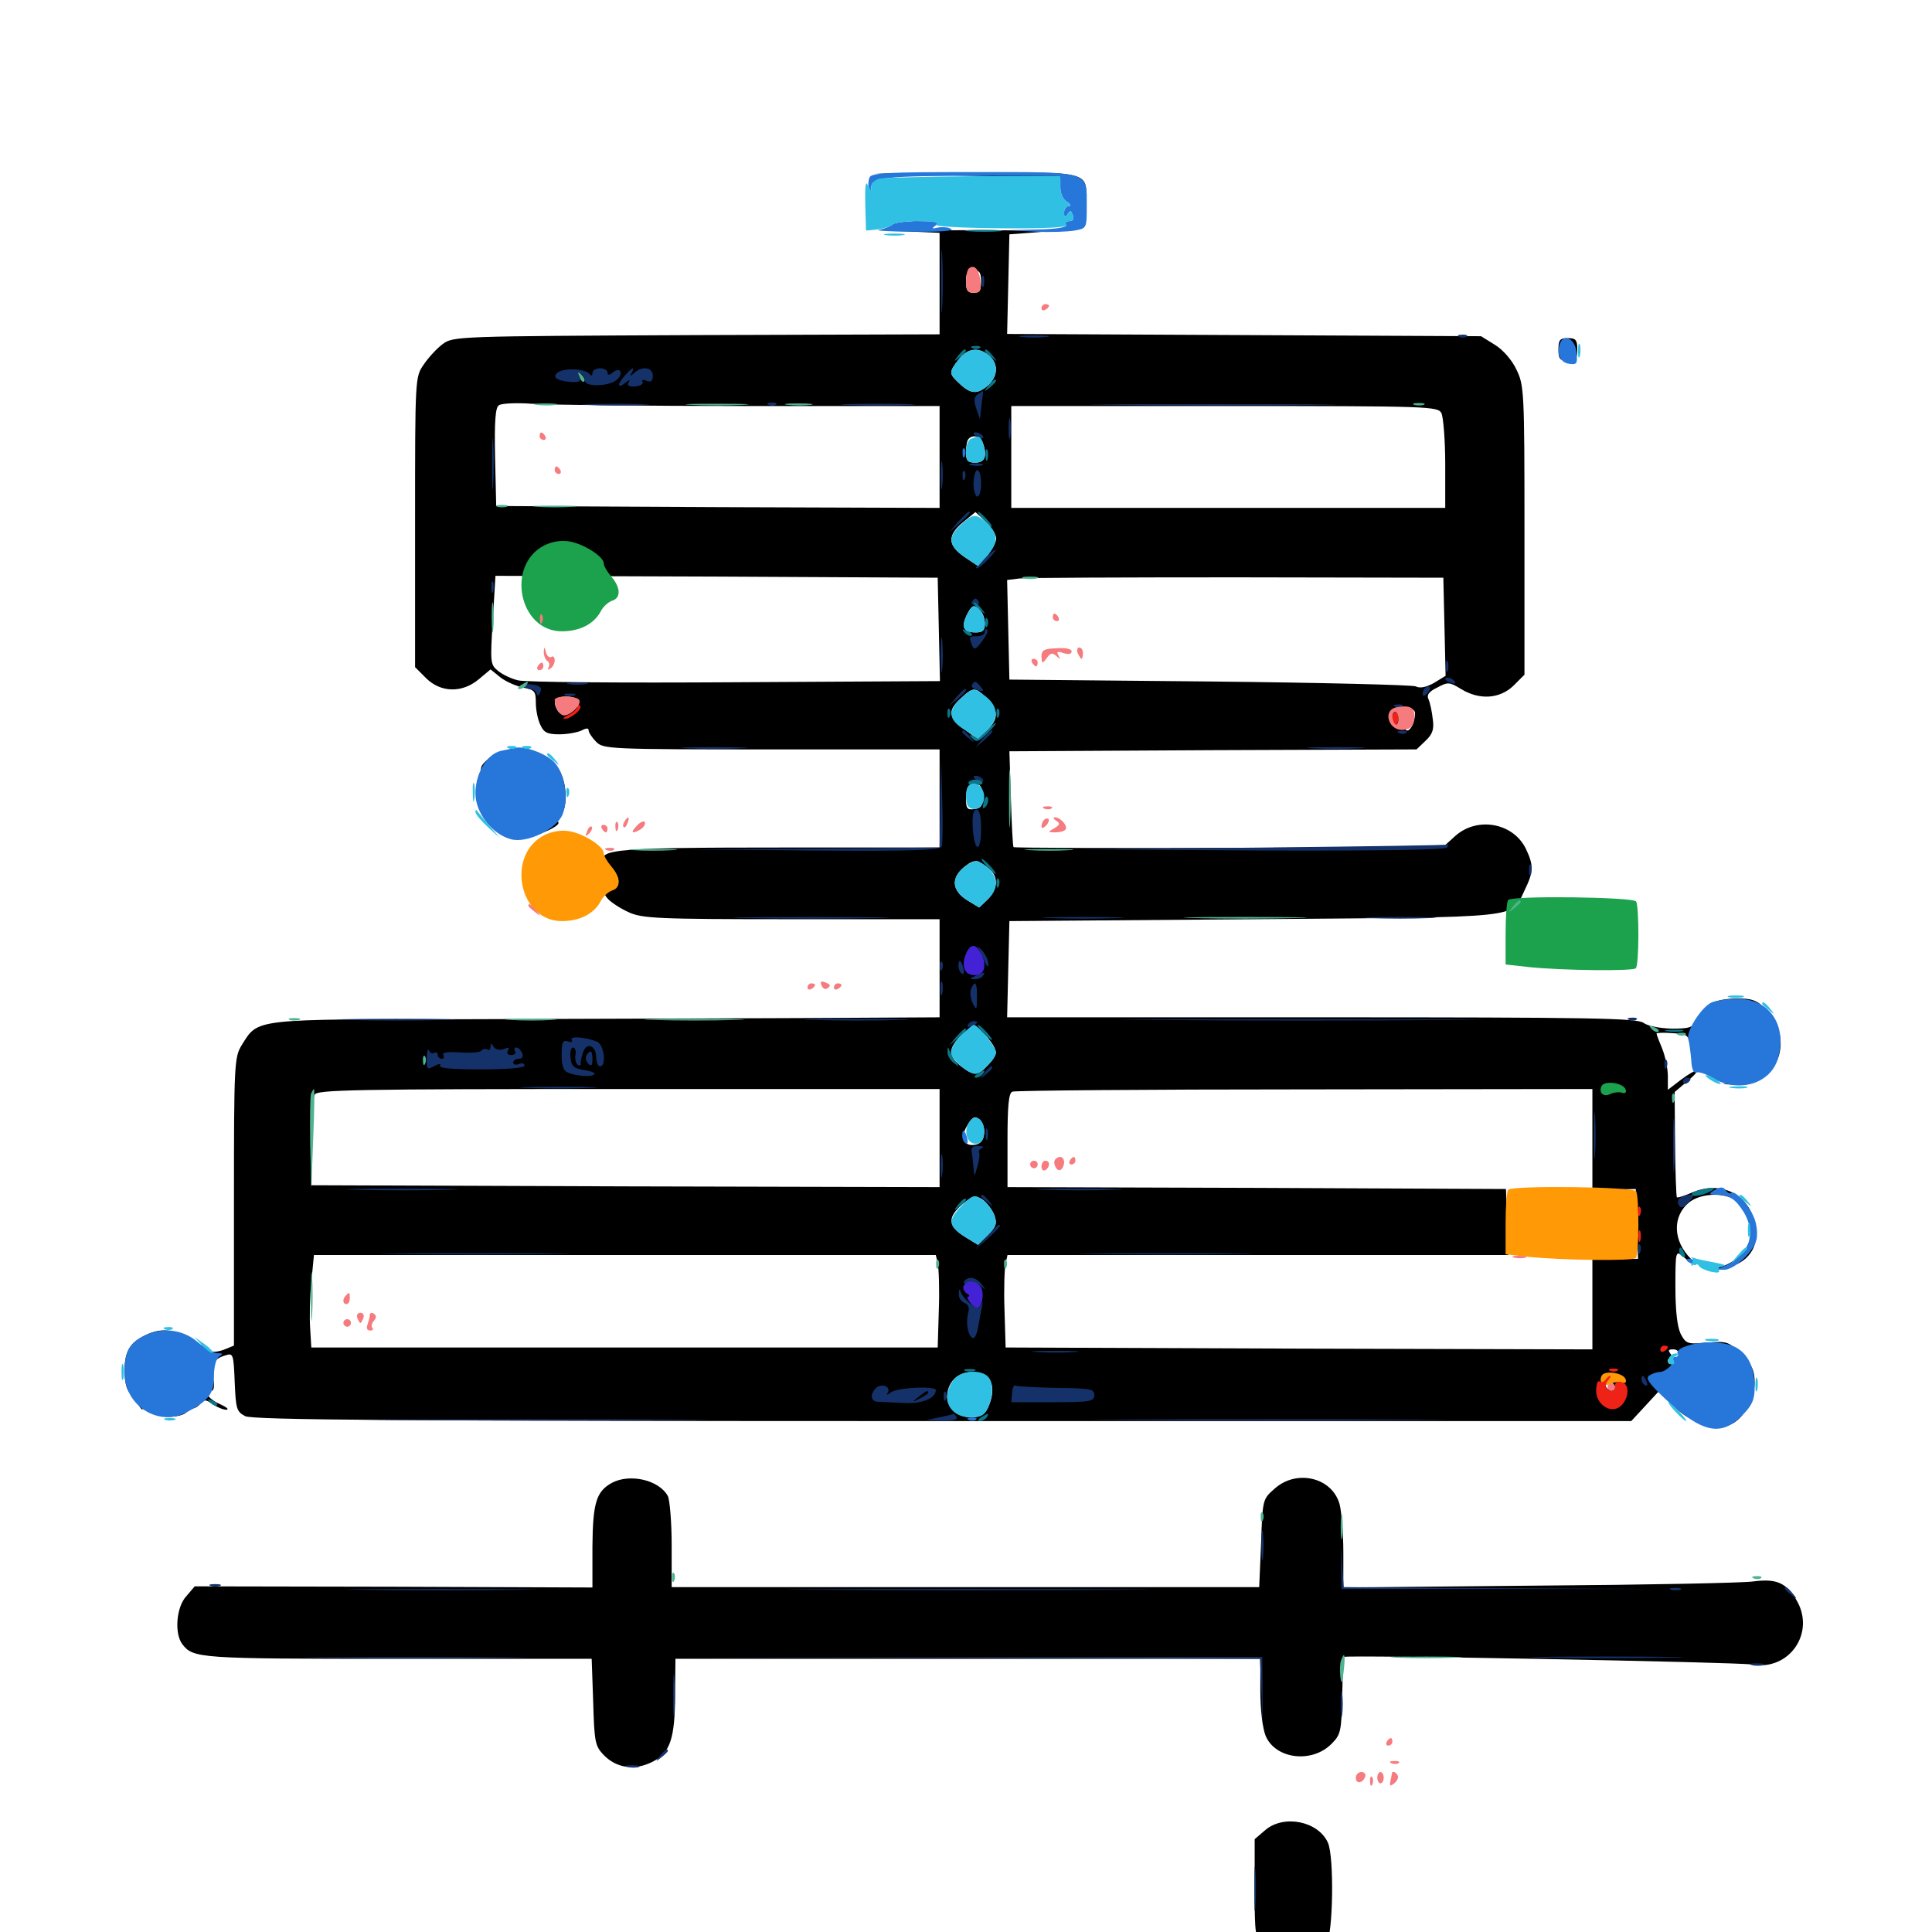 <svg xmlns="http://www.w3.org/2000/svg" viewBox="0 -1000 1000 1000">
	<path fill="#000000" d="M504.297 -908.984C534.961 -908.398 557.227 -907.227 558.398 -906.055C559.375 -905.078 560.547 -900.195 561.133 -895.312L561.914 -886.523L562.109 -895.703C562.695 -911.328 563.867 -910.938 504.297 -910.547L452.148 -910.156ZM472.266 -884.18C470.703 -884.766 471.289 -885.352 473.438 -885.352C475.586 -885.547 476.758 -884.961 475.977 -884.375C475.391 -883.789 473.633 -883.594 472.266 -884.18ZM468.359 -880.273L486.328 -879.492V-853.32V-826.953L360.547 -826.562C236.328 -825.977 234.57 -825.977 229.102 -821.875C226.172 -819.727 221.68 -814.844 219.336 -811.328C214.844 -804.883 214.844 -804.492 214.844 -729.883V-654.688L220.508 -649.023C228.125 -641.406 239.258 -641.211 247.852 -648.438L253.906 -653.516L258.984 -649.414C261.719 -647.266 266.992 -644.922 270.703 -644.141C276.758 -642.969 277.344 -642.188 277.344 -636.328C277.344 -632.812 278.32 -627.539 279.688 -624.805C281.445 -620.898 283.203 -619.922 289.453 -619.922C293.75 -619.922 298.828 -620.898 300.977 -621.875C303.516 -623.242 304.688 -623.242 304.688 -621.875C304.688 -620.898 306.445 -618.164 308.594 -616.016C312.305 -612.305 315.039 -612.109 399.414 -612.109H486.328V-586.719V-561.328H408.398C311.328 -561.328 305.273 -560.547 316.406 -550.586C321.484 -545.898 321.289 -540.625 316.016 -539.258C312.305 -538.281 312.109 -537.695 314.648 -534.766C316.211 -533.008 320.898 -529.883 325.195 -527.93C332.227 -524.609 339.844 -524.219 409.766 -524.219H486.328V-498.828V-473.438L414.648 -473.047C375 -472.852 297.461 -472.656 242.188 -472.461C130.273 -472.461 133.789 -472.852 125.195 -459.18C121.289 -452.734 121.094 -450.195 121.094 -377.93V-303.516L115.82 -301.367C111.914 -300 109.57 -300 107.422 -301.367C92.578 -312.109 84.766 -313.867 74.219 -308.398C66.992 -304.688 64.453 -300 64.453 -290.43C64.453 -282.812 66.406 -278.125 69.531 -277.539C70.508 -277.344 71.289 -276.172 71.289 -274.805C71.289 -273.633 72.07 -271.875 73.047 -270.898C74.023 -269.922 74.219 -270.508 73.242 -272.07C72.07 -274.219 72.461 -274.609 75.391 -273.242C77.344 -272.461 82.617 -271.094 86.914 -270.312L94.727 -268.945L86.914 -268.359C81.641 -267.969 80.664 -267.578 83.789 -266.992C89.844 -265.82 98.047 -267.969 96.68 -270.312C96.094 -271.289 96.68 -271.68 98.242 -271.094C99.805 -270.508 101.953 -271.484 103.32 -273.047C105.664 -275.781 106.445 -275.781 109.961 -273.242C112.305 -271.68 115.43 -270.312 117.188 -270.312C118.75 -270.508 117.188 -271.68 113.867 -273.242C107.812 -275.781 105.078 -280.078 109.375 -280.078C110.742 -280.078 111.133 -282.617 110.352 -286.523C109.18 -293.75 110.547 -296.68 116.602 -298.438C120.703 -299.805 120.898 -299.219 121.484 -284.57C122.07 -270.703 122.461 -269.336 126.953 -266.992C130.859 -265.039 205.273 -264.453 488.086 -264.453H844.336L851.562 -272.266L858.594 -279.883L866.016 -272.461C870.312 -268.164 874.805 -265.234 876.172 -265.82C877.734 -266.406 882.227 -266.211 886.328 -265.43C892.383 -264.258 892.969 -263.672 889.648 -262.5C883.984 -260.156 889.453 -260.156 895.312 -262.5C902.148 -265.039 908.203 -275.586 908.203 -284.57C908.203 -290.625 906.836 -293.555 901.367 -299.023C894.727 -305.664 893.945 -305.859 883.594 -305.078C873.438 -304.102 872.656 -304.492 869.922 -309.57C868.164 -313.281 867.188 -321.289 867.188 -333.984C867.188 -351.953 867.383 -352.734 870.703 -350C876.367 -344.922 880.078 -343.75 875.391 -348.242C865.82 -357.617 865.43 -370.508 874.414 -377.734C879.883 -382.031 890.43 -382.812 896.68 -379.688C901.367 -377.148 906.25 -367.773 906.25 -361.328C906.25 -354.688 898.828 -346.484 890.625 -344.336L883.789 -342.578L891.406 -343.555C904.688 -345.117 911.719 -355.078 908.203 -367.773C904.297 -382.422 890.43 -388.867 875.977 -382.812C871.875 -381.055 868.359 -379.883 867.969 -380.273C867.578 -380.469 867.188 -392.969 866.992 -407.812L866.797 -434.766L873.242 -440.234C881.641 -447.266 879.102 -447.852 869.922 -441.016L863.281 -435.938V-442.969C863.281 -446.875 861.914 -453.32 860.352 -457.227C858.789 -460.938 857.422 -464.453 857.422 -465.039C857.422 -465.43 861.133 -465.625 865.82 -465.234C874.023 -464.648 874.023 -464.648 875.195 -455.859L876.367 -447.07L876.758 -455.859L877.148 -464.648L880.859 -453.906C882.812 -448.047 884.375 -444.336 884.57 -445.898C884.766 -447.852 885.352 -448.047 887.5 -446.289C889.062 -444.922 894.336 -443.555 899.023 -442.969C905.664 -442.383 908.984 -443.164 913.281 -446.484L918.945 -450.586L914.648 -446.094C911.719 -442.969 907.031 -441.016 900.977 -440.039L891.602 -438.867L899.805 -438.477C920.117 -437.891 929.297 -462.5 914.062 -477.539C909.57 -482.227 906.836 -483.203 899.414 -483.203C889.648 -483.203 882.031 -480.273 883.789 -477.148C884.57 -476.172 883.984 -475.586 882.617 -475.781C881.25 -476.172 879.102 -474.414 877.93 -472.07C876.367 -468.164 874.609 -467.578 865.234 -467.578C858.984 -467.773 852.93 -468.945 850.781 -470.508C847.461 -473.047 824.219 -473.438 684.18 -473.438H521.289L521.875 -498.438L522.461 -523.242L649.414 -524.219C790.625 -525.391 782.031 -524.414 789.062 -539.062C793.75 -548.633 793.945 -551.953 789.844 -560.547C783.398 -574.023 764.844 -577.539 753.32 -567.383L746.875 -561.523L636.133 -561.133C575.195 -560.938 525 -561.133 524.609 -561.523C524.219 -561.914 523.633 -573.242 523.242 -586.719L522.461 -611.133L627.734 -611.719L733.203 -612.109L737.891 -616.602C741.406 -619.922 742.383 -622.461 741.602 -627.734C741.211 -631.445 740.234 -636.133 739.453 -637.891C738.281 -640.234 739.453 -641.992 743.945 -644.141C749.414 -647.07 750.195 -647.07 756.25 -643.359C765.82 -637.5 776.367 -638.281 783.398 -645.117L789.062 -650.781V-725.586C789.062 -797.266 788.867 -800.586 784.961 -808.594C782.617 -813.672 777.93 -818.945 773.828 -821.484L766.602 -825.977L643.945 -826.562L521.289 -827.148L521.875 -852.93L522.461 -878.711L538.086 -879.883C546.68 -880.469 530.469 -880.859 501.953 -880.859C473.438 -880.859 458.398 -880.469 468.359 -880.273ZM507.812 -854.297C507.812 -849.805 507.031 -848.438 503.906 -848.438C500.781 -848.438 500 -849.805 500 -854.297C500 -858.789 500.781 -860.156 503.906 -860.156C507.031 -860.156 507.812 -858.789 507.812 -854.297ZM512.109 -815.82C517.188 -811.328 516.406 -804.492 510.547 -799.805C505.078 -795.508 501.758 -796.289 495.312 -802.734C491.211 -806.641 491.406 -807.812 496.289 -814.062C500.781 -819.922 506.836 -820.508 512.109 -815.82ZM388.086 -789.844H486.328V-763.477V-737.109L371.68 -737.5L256.836 -738.086L256.25 -763.281C255.859 -782.227 256.445 -789.062 258.203 -790.234C259.57 -791.211 267.188 -791.602 275.195 -791.016C283.203 -790.43 333.984 -789.844 388.086 -789.844ZM746.094 -786.133C747.07 -783.984 748.047 -772.07 748.047 -759.766V-737.109H635.742H523.438V-763.477V-789.844H633.789C740.82 -789.844 744.141 -789.648 746.094 -786.133ZM508.594 -771.094C511.133 -764.258 509.961 -760.547 504.883 -760.547C500.781 -760.547 500 -761.523 500 -766.016C500 -769.141 500.586 -772.266 501.367 -772.852C503.516 -775.195 507.422 -774.219 508.594 -771.094ZM515.625 -721.289C515.625 -719.336 513.477 -715.43 510.938 -712.305L506.25 -707.031L499.219 -711.719C490.43 -717.773 490.234 -722.852 498.438 -729.688L504.883 -734.961L510.352 -729.883C513.281 -726.953 515.625 -723.047 515.625 -721.289ZM485.938 -674.219L486.523 -647.461L380.469 -646.875C322.07 -646.484 271.68 -646.875 268.164 -647.852C264.844 -648.633 260.156 -650.781 257.812 -652.734C253.711 -656.055 253.711 -657.031 255.078 -679.102L256.445 -701.953L370.898 -701.562L485.352 -700.977ZM747.656 -675.586L748.242 -650.195L742.188 -646.484C738.281 -644.336 734.961 -643.555 732.812 -644.727C731.055 -645.508 683.008 -646.68 625.977 -647.266L522.461 -648.242L521.875 -674.023L521.289 -699.805L527.734 -700.586C531.25 -700.977 582.031 -701.172 640.625 -701.172L747.07 -700.977ZM507.422 -683.984C508.789 -682.617 509.766 -679.688 509.766 -677.148C509.766 -673.633 508.594 -672.656 505.078 -672.656C498.828 -672.656 497.461 -675.195 500.195 -681.25C502.93 -686.914 504.102 -687.305 507.422 -683.984ZM510.742 -638.477C516.992 -632.422 516.992 -627.734 510.742 -621.875L506.055 -617.383L499.023 -622.656C490.82 -628.906 490.43 -632.227 497.266 -638.477C503.711 -644.531 504.883 -644.531 510.742 -638.477ZM298.828 -636.523C298.828 -632.227 291.016 -628.516 288.867 -631.836C285.742 -636.914 287.109 -639.453 292.969 -639.453C296.875 -639.453 298.828 -638.477 298.828 -636.523ZM732.422 -630.859C732.422 -626.562 730.273 -621.875 728.32 -621.875C727.148 -621.875 727.344 -623.438 728.516 -625.586C731.25 -630.859 731.055 -631.25 726.172 -632.227C722.266 -633.008 722.461 -633.008 727.148 -633.398C730.469 -633.594 732.422 -632.617 732.422 -630.859ZM508.789 -587.695C508.789 -583.203 507.812 -581.641 504.492 -581.25C500.781 -580.664 500 -581.445 500 -586.328C500 -592.773 501.562 -594.922 505.859 -594.141C507.617 -593.75 508.789 -591.406 508.789 -587.695ZM512.305 -550C516.992 -545.898 516.406 -539.453 511.133 -534.375L506.836 -530.273L500.391 -534.18C492.578 -539.258 492.188 -545.703 499.219 -551.367C504.492 -555.469 506.055 -555.273 512.305 -550ZM511.523 -462.5C516.602 -456.055 516.602 -454.297 511.328 -448.633C506.25 -443.164 503.906 -442.969 497.266 -448.242C491.016 -453.125 490.82 -457.031 496.484 -463.086C501.953 -468.945 506.641 -468.75 511.523 -462.5ZM486.328 -410.938V-385.547L323.828 -385.938L161.133 -386.523L161.328 -408.398C161.523 -420.508 162.109 -431.836 162.891 -433.398C163.867 -435.938 183.008 -436.328 325.195 -436.328H486.328ZM824.219 -410.156V-384.18L835.547 -384.375L846.68 -384.57L847.266 -366.602L847.852 -348.438H835.938H824.219V-325V-301.562L672.461 -301.953L520.508 -302.539L519.922 -322.07C519.531 -332.812 519.922 -343.555 520.508 -346.094L521.484 -350.391H651.172H780.664L780.078 -367.578L779.492 -384.57L650.391 -385.156L521.484 -385.547V-409.766C521.484 -427.344 522.07 -434.375 524.023 -434.961C525.195 -435.547 593.359 -436.133 675.391 -436.133L824.219 -436.328ZM509.375 -413.086C508.984 -409.57 507.422 -407.812 504.297 -407.422C498.438 -406.641 496.875 -411.719 500.977 -417.969C503.516 -422.07 504.688 -422.461 507.031 -420.508C508.594 -419.141 509.766 -415.82 509.375 -413.086ZM514.648 -371.094C516.211 -366.797 515.625 -365.039 511.328 -360.742L506.25 -355.664L499.219 -359.961C490.625 -365.43 490.234 -369.922 498.242 -376.758C503.711 -381.25 504.883 -381.445 508.594 -379.102C510.742 -377.539 513.477 -374.023 514.648 -371.094ZM485.352 -346.094C485.938 -343.555 486.328 -332.812 485.938 -322.07L485.352 -302.539H323.242H161.133L160.547 -312.305C160.156 -317.773 160.352 -328.516 161.133 -336.328L162.5 -350.391H323.438H484.375ZM868.75 -298.242C868.164 -294.531 863.281 -292.188 863.281 -295.703C863.281 -296.875 864.258 -297.266 865.82 -296.484C867.383 -295.508 867.383 -296.094 865.43 -298.242C863.086 -301.172 863.281 -301.562 866.211 -301.562C868.164 -301.562 869.141 -300.391 868.75 -298.242ZM509.961 -287.891C514.258 -285.547 514.844 -278.906 511.328 -271.289C507.227 -262.109 490.234 -266.602 490.234 -276.953C490.234 -287.305 500.391 -292.969 509.961 -287.891ZM862.109 -288.086C861.523 -289.062 860.938 -289.648 860.742 -289.648C860.547 -289.453 858.789 -289.062 857.031 -288.477C851.562 -287.109 852.93 -284.375 858.398 -285.547C861.133 -285.938 862.695 -287.109 862.109 -288.086ZM835.352 -280.859C833.594 -279.102 829.883 -282.031 831.25 -284.375C832.031 -285.547 833.203 -285.547 834.57 -284.18C835.742 -283.008 836.133 -281.641 835.352 -280.859ZM902.344 -269.531C902.344 -269.141 900.781 -267.578 899.023 -266.211C895.898 -263.672 895.703 -263.867 898.242 -266.992C900.781 -270.117 902.344 -271.094 902.344 -269.531ZM809.57 -375.977C805.078 -375.391 801.758 -373.828 801.953 -372.461C802.539 -365.039 802.93 -363.867 804.492 -364.844C805.273 -365.43 807.031 -363.672 808.203 -361.133C810.742 -355.469 814.453 -354.688 814.453 -359.766C814.453 -362.305 814.062 -362.5 812.695 -360.547C811.328 -358.398 810.742 -358.594 809.766 -361.133C808.008 -365.82 808.203 -366.602 811.523 -365.234C814.062 -364.258 815.43 -367.188 814.648 -372.461C814.648 -373.242 815.82 -373.828 817.383 -373.828C819.727 -373.828 819.922 -373.047 818.359 -370.117C817.383 -367.969 816.406 -365.625 816.406 -364.648C816.602 -363.867 817.969 -365.43 819.531 -368.555C821.484 -372.07 824.023 -373.828 827.148 -373.828C831.445 -373.828 831.641 -373.438 829.883 -367.578C827.539 -359.375 827.734 -357.617 830.078 -359.18C831.25 -359.766 832.031 -362.305 832.227 -364.648C832.227 -366.992 832.812 -367.773 833.398 -366.602C835.156 -361.719 837.891 -364.062 836.719 -369.531C835.938 -373.633 836.133 -374.219 837.695 -371.875C838.867 -370.312 839.844 -367.188 840.039 -365.039C840.234 -362.305 840.625 -361.914 841.211 -364.258C841.602 -365.82 841.016 -369.727 840.039 -372.461C838.086 -377.344 837.109 -377.734 827.734 -377.539C822.07 -377.344 813.867 -376.562 809.57 -375.977ZM831.445 -357.227C829.688 -352.734 833.594 -351.758 835.938 -356.25C837.5 -359.375 837.5 -360.156 835.156 -360.156C833.789 -360.156 832.031 -358.789 831.445 -357.227ZM806.641 -819.141C806.641 -814.258 807.422 -813.281 811.523 -813.281C815.625 -813.281 816.406 -814.258 816.406 -819.141C816.406 -824.023 815.625 -825 811.523 -825C807.422 -825 806.641 -824.023 806.641 -819.141ZM255.664 -609.18C252.734 -607.617 250 -604.883 249.219 -603.32C248.633 -601.562 248.828 -600.586 249.609 -601.172C250.391 -601.562 250.781 -598.438 250.195 -594.141C249.805 -588.281 250.391 -585.742 252.734 -584.375C254.492 -583.398 255.859 -581.641 255.859 -580.469C255.859 -577.148 265.43 -569.141 269.336 -569.141C271.289 -569.141 274.023 -570.312 275.195 -571.875C276.562 -573.438 279.883 -575.195 282.617 -575.977C286.328 -576.758 287.109 -577.734 285.352 -578.711C283.594 -579.883 283.984 -580.664 286.719 -581.25C289.844 -582.031 290.43 -581.641 289.648 -579.102C288.867 -576.367 289.062 -576.367 290.82 -578.906C293.75 -583.203 293.359 -593.75 290.039 -600.391C284.57 -611.133 267.188 -615.43 255.664 -609.18ZM246.68 -590.625C246.68 -585.742 247.07 -583.789 247.461 -586.328C247.852 -588.672 247.852 -592.578 247.461 -595.117C247.07 -597.461 246.68 -595.508 246.68 -590.625ZM281.836 -572.461C278.32 -571.289 275.391 -569.531 275.391 -568.75C275.391 -567.969 272.461 -566.992 269.141 -566.992C263.281 -566.602 263.281 -566.602 267.969 -565.82C272.461 -565.039 289.062 -571.484 289.062 -574.023C289.062 -574.609 288.867 -574.805 288.672 -574.805C288.281 -574.609 285.156 -573.438 281.836 -572.461ZM316.602 -232.422C308.594 -227.93 306.836 -222.07 306.641 -199.414V-178.32L203.711 -178.711L100.781 -178.906L96.289 -173.633C91.211 -167.969 90.234 -154.492 94.336 -149.023C100 -141.602 102.734 -141.406 205.664 -141.406H306.25L307.031 -119.141C307.617 -98.633 308.008 -96.289 312.305 -91.797C318.75 -84.961 328.125 -83.398 337.305 -87.891C346.875 -92.578 349.414 -99.805 349.414 -123.438L349.609 -141.406H500.977H652.344V-124.805C652.344 -115.039 653.516 -105.469 655.078 -101.562C660.156 -89.453 679.102 -87.109 689.258 -97.461C693.945 -102.148 694.336 -103.906 694.727 -122.07C694.922 -133.008 695.312 -142.188 695.703 -142.383C696.875 -143.555 899.414 -139.648 906.445 -138.477C926.172 -134.766 940.039 -155.078 929.688 -172.07C924.414 -180.859 919.336 -183.008 907.422 -181.445C901.953 -180.664 851.953 -179.688 796.484 -179.297L695.312 -178.32V-196.484C695.312 -206.445 694.336 -217.773 693.359 -221.484C689.453 -235.352 671.094 -239.648 659.766 -229.492C653.516 -224.023 653.516 -224.023 652.734 -201.172L651.758 -178.516H499.805H347.656V-200.195C347.656 -212.109 346.68 -223.438 345.703 -225.586C341.211 -233.984 325.977 -237.5 316.602 -232.422ZM654.883 -52.734L649.414 -48.047V-22.656C649.414 1.562 649.609 3.125 654.102 7.812C662.695 16.992 679.688 16.211 686.523 6.25C690.039 1.367 690.625 -39.062 687.305 -46.289C682.227 -57.422 664.453 -60.938 654.883 -52.734Z"/>
	<path fill="#ff9906" d="M281.836 -567.773C261.719 -557.617 268.555 -523.242 290.82 -523.242C300 -523.242 307.227 -526.953 310.742 -533.203C311.914 -535.742 314.648 -538.281 316.797 -539.062C321.484 -540.43 321.289 -545.898 316.406 -551.562C314.258 -554.102 312.5 -557.031 312.5 -558.398C312.5 -561.914 302.344 -568.359 294.922 -569.727C290.43 -570.508 285.938 -569.727 281.836 -567.773ZM780.664 -384.18C779.883 -383.594 779.297 -375.781 779.297 -366.797V-350.781L791.602 -349.414C809.375 -347.656 845.117 -347.266 846.68 -348.828C848.438 -350.391 848.438 -380.664 846.875 -383.398C845.312 -385.742 782.812 -386.523 780.664 -384.18ZM829.102 -288.086C827.148 -284.57 829.883 -281.836 833.594 -283.789C835.352 -284.57 838.086 -284.961 839.648 -284.375C841.211 -283.789 841.992 -284.57 841.406 -286.133C840.234 -289.453 830.859 -290.82 829.102 -288.086Z"/>
	<path fill="#ef2218" d="M298.828 -634.18C298.828 -633.203 296.875 -631.25 294.531 -630.078C291.992 -628.906 291.016 -627.93 292.188 -627.93C295.312 -627.734 301.953 -633.203 300.195 -634.766C299.414 -635.547 298.828 -635.352 298.828 -634.18ZM720.312 -628.125C719.727 -626.172 720.312 -624.414 721.484 -624.414C722.852 -624.414 723.828 -626.172 723.828 -628.125C723.828 -630.078 723.242 -631.641 722.461 -631.641C721.68 -631.641 720.703 -630.078 720.312 -628.125ZM847.852 -372.656C847.852 -370.508 848.438 -369.922 849.023 -371.484C849.609 -372.852 849.414 -374.609 848.828 -375.195C848.242 -375.977 847.656 -374.805 847.852 -372.656ZM848.047 -360.156C848.047 -357.422 848.438 -356.445 849.023 -357.812C849.414 -358.984 849.414 -361.328 849.023 -362.695C848.438 -363.867 848.047 -362.891 848.047 -360.156ZM859.375 -301.367C859.375 -302.539 860.352 -303.516 861.328 -303.516C862.5 -303.516 863.281 -303.125 863.281 -302.734C863.281 -302.148 862.5 -301.172 861.328 -300.586C860.352 -300 859.375 -300.391 859.375 -301.367ZM833.594 -290.43C832.031 -291.016 832.617 -291.602 834.766 -291.602C836.914 -291.797 838.086 -291.211 837.305 -290.625C836.719 -290.039 834.961 -289.844 833.594 -290.43ZM831.055 -285.938C830.273 -284.766 828.906 -284.375 827.93 -284.961C826.953 -285.742 826.172 -283.398 826.172 -280.078C826.172 -273.047 833.789 -267.969 838.672 -272.07C843.164 -275.781 843.75 -283.594 839.453 -284.57C837.305 -285.156 835.938 -284.57 835.938 -282.812C835.938 -279.883 833.594 -279.102 831.445 -281.445C830.664 -282.031 831.055 -283.789 832.227 -285.352C833.398 -286.719 833.984 -287.891 833.398 -287.891C832.812 -287.891 831.641 -286.914 831.055 -285.938Z"/>
	<path fill="#1ca14c" d="M281.836 -717.773C261.719 -707.617 268.555 -673.242 290.82 -673.242C300 -673.242 307.227 -676.953 310.742 -683.203C311.914 -685.742 314.648 -688.281 316.797 -689.062C321.484 -690.43 321.289 -695.898 316.406 -701.562C314.258 -704.102 312.5 -707.031 312.5 -708.398C312.5 -711.914 302.344 -718.359 294.922 -719.727C290.43 -720.508 285.938 -719.727 281.836 -717.773ZM780.664 -534.18C779.883 -533.594 779.297 -525.781 779.297 -516.797V-500.781L791.602 -499.414C809.375 -497.656 845.117 -497.266 846.68 -498.828C848.438 -500.391 848.438 -530.664 846.875 -533.398C845.312 -535.742 782.812 -536.523 780.664 -534.18ZM829.102 -438.086C827.148 -434.57 829.883 -431.836 833.594 -433.789C835.352 -434.57 838.086 -434.961 839.648 -434.375C841.211 -433.789 841.992 -434.57 841.406 -436.133C840.234 -439.453 830.859 -440.82 829.102 -438.086Z"/>
	<path fill="#143269" d="M487.109 -854.297C487.109 -839.844 487.305 -833.789 487.695 -841.211C488.086 -848.438 488.086 -860.156 487.695 -867.578C487.305 -874.805 487.109 -868.75 487.109 -854.297ZM508.203 -854.297C508.203 -851.562 508.594 -850.586 509.18 -851.953C509.57 -853.125 509.57 -855.469 509.18 -856.836C508.594 -858.008 508.203 -857.031 508.203 -854.297ZM528.906 -825.586C525.391 -825.977 528.125 -826.367 535.156 -826.367C542.188 -826.367 544.922 -825.977 541.602 -825.586C538.086 -825.195 532.227 -825.195 528.906 -825.586ZM755.469 -825.586C753.906 -826.172 754.492 -826.758 756.641 -826.758C758.789 -826.953 759.961 -826.367 759.18 -825.781C758.594 -825.195 756.836 -825 755.469 -825.586ZM289.062 -807.422C285.352 -805.078 287.891 -802.93 295.117 -802.344C299.609 -801.953 300.781 -802.539 300 -804.688C299.414 -806.445 299.805 -807.031 300.781 -806.445C301.953 -805.859 302.734 -804.102 302.734 -802.93C302.734 -799.609 315.234 -800 319.141 -803.32C320.898 -804.688 321.68 -806.641 321.094 -807.812C320.508 -808.789 318.75 -808.594 317.188 -807.227C315.234 -805.664 314.453 -805.664 314.453 -807.227C314.453 -808.398 312.695 -809.375 310.547 -809.375C308.398 -809.375 306.641 -808.203 306.641 -807.031C306.641 -805.469 306.055 -805.273 305.078 -806.445C303.32 -808.984 292.773 -809.766 289.062 -807.422ZM323.633 -805.859C319.336 -801.172 319.336 -798.438 323.633 -801.758C325.781 -803.516 326.367 -803.711 325.391 -802.148C324.414 -800.391 325.391 -799.805 328.906 -800C331.445 -800.195 333.203 -801.367 332.617 -802.344C331.836 -803.32 332.812 -803.711 334.57 -802.93C336.914 -801.953 337.891 -802.734 337.891 -805.469C337.891 -809.961 332.422 -810.742 328.32 -807.031C326.172 -805.078 325.781 -805.078 326.953 -807.031C328.906 -810.547 327.344 -809.961 323.633 -805.859ZM506.055 -795.898C504.102 -794.531 503.906 -792.773 505.273 -788.672L507.227 -783.008L508.008 -790.43C508.594 -794.336 508.984 -797.656 508.789 -797.656C508.789 -797.656 507.617 -796.875 506.055 -795.898ZM304.297 -790.43C296.484 -790.625 302.734 -791.016 318.359 -791.016C333.984 -791.016 340.234 -790.625 332.617 -790.43C324.805 -790.039 311.914 -790.039 304.297 -790.43ZM398.047 -790.43C396.484 -791.016 397.07 -791.602 399.219 -791.602C401.367 -791.797 402.539 -791.211 401.758 -790.625C401.172 -790.039 399.414 -789.844 398.047 -790.43ZM439.062 -790.43C430.078 -790.625 436.914 -791.016 454.102 -791.016C471.289 -791.016 478.516 -790.625 470.312 -790.43C462.109 -790.039 448.047 -790.039 439.062 -790.43ZM576.758 -790.43C548.047 -790.625 571.094 -790.82 627.93 -790.82C684.961 -790.82 708.398 -790.625 680.273 -790.43C652.148 -790.039 605.664 -790.039 576.758 -790.43ZM522.07 -778.125C522.07 -773.242 522.461 -771.289 522.852 -773.828C523.242 -776.172 523.242 -780.078 522.852 -782.617C522.461 -784.961 522.07 -783.008 522.07 -778.125ZM254.688 -759.57C254.688 -747.852 254.883 -743.164 255.273 -749.414C255.664 -755.664 255.664 -765.234 255.273 -770.898C254.883 -776.562 254.688 -771.484 254.688 -759.57ZM503.906 -775.391C503.906 -776.953 507.617 -776.172 508.789 -774.219C509.375 -773.047 508.594 -772.852 507.031 -773.438C505.273 -774.023 503.906 -775 503.906 -775.391ZM486.914 -753.711C486.914 -747.266 487.305 -744.922 487.695 -748.438C488.086 -751.953 488.086 -757.227 487.695 -760.156C487.305 -763.086 486.914 -760.156 486.914 -753.711ZM502.539 -759.18C500.586 -759.766 501.758 -760.156 504.883 -760.156C508.203 -760.156 509.57 -759.766 508.398 -759.18C507.031 -758.789 504.297 -758.789 502.539 -759.18ZM498.242 -753.516C498.242 -751.367 498.828 -750.781 499.414 -752.344C500 -753.711 499.805 -755.469 499.219 -756.055C498.633 -756.836 498.047 -755.664 498.242 -753.516ZM503.906 -749.805C503.906 -746.094 504.883 -742.969 505.859 -742.969C507.031 -742.969 507.812 -746.094 507.812 -749.805C507.812 -753.516 507.031 -756.641 505.859 -756.641C504.883 -756.641 503.906 -753.516 503.906 -749.805ZM495.898 -729.883L491.211 -724.414L496.68 -729.102C501.562 -733.594 502.93 -735.156 501.367 -735.156C500.977 -735.156 498.633 -732.812 495.898 -729.883ZM509.18 -710.742C506.25 -708.008 504.492 -705.859 505.469 -705.859C506.445 -705.859 509.18 -708.008 511.719 -710.742C517.578 -716.992 516.211 -716.992 509.18 -710.742ZM254.297 -696.094C254.297 -693.359 254.688 -692.383 255.273 -693.75C255.664 -694.922 255.664 -697.266 255.273 -698.633C254.688 -699.805 254.297 -698.828 254.297 -696.094ZM503.125 -688.672C502.539 -687.695 503.32 -686.914 504.883 -686.914C506.445 -686.914 507.227 -687.695 506.641 -688.672C506.055 -689.453 505.273 -690.234 504.883 -690.234C504.492 -690.234 503.711 -689.453 503.125 -688.672ZM486.914 -660.938C486.914 -652.93 487.305 -649.609 487.695 -653.711C488.086 -657.617 488.086 -664.258 487.695 -668.359C487.305 -672.266 486.914 -668.945 486.914 -660.938ZM509.766 -673.047C509.766 -671.68 508.008 -670.703 505.859 -670.703C501.562 -670.703 501.367 -670.508 503.125 -666.016C504.102 -663.477 505.078 -663.672 508.203 -667.969C510.352 -670.703 511.719 -673.438 510.938 -674.023C510.352 -674.805 509.766 -674.219 509.766 -673.047ZM748.438 -655.078C748.438 -652.344 748.828 -651.367 749.414 -652.734C749.805 -653.906 749.805 -656.25 749.414 -657.617C748.828 -658.789 748.438 -657.812 748.438 -655.078ZM748.047 -648.438C748.047 -650 751.758 -649.219 752.93 -647.266C753.516 -646.094 752.734 -645.898 751.172 -646.484C749.414 -647.07 748.047 -648.047 748.047 -648.438ZM270.703 -644.922C271.289 -644.141 272.852 -643.359 274.414 -643.359C275.781 -643.359 277.344 -642.383 277.734 -641.016C278.32 -639.453 278.906 -639.844 279.688 -641.797C280.664 -644.141 279.492 -645.117 275.391 -645.703C272.266 -646.094 270.117 -645.898 270.703 -644.922ZM294.531 -645.898C291.992 -646.289 293.945 -646.68 298.828 -646.68C303.711 -646.68 305.664 -646.289 303.32 -645.898C300.781 -645.508 296.875 -645.508 294.531 -645.898ZM503.125 -645.508C502.539 -644.531 503.711 -643.359 506.055 -642.773C509.18 -641.992 509.57 -642.188 507.617 -644.531C505.078 -647.656 504.492 -647.852 503.125 -645.508ZM737.695 -643.945C736.914 -643.359 736.328 -641.797 736.328 -640.625C736.328 -639.453 737.305 -639.648 738.672 -641.016C739.844 -642.188 740.43 -643.75 740.039 -644.336C739.453 -644.922 738.281 -644.727 737.695 -643.945ZM494.922 -639.062L491.211 -634.57L495.703 -638.281C499.805 -641.797 500.977 -643.359 499.414 -643.359C499.023 -643.359 497.07 -641.406 494.922 -639.062ZM292.578 -640.039C291.211 -640.625 292.188 -641.016 294.922 -641.016C297.656 -641.016 298.633 -640.625 297.461 -640.039C296.094 -639.648 293.75 -639.648 292.578 -640.039ZM722.266 -634.18C720.703 -634.766 721.289 -635.352 723.438 -635.352C725.586 -635.547 726.758 -634.961 725.977 -634.375C725.391 -633.789 723.633 -633.594 722.266 -634.18ZM498.047 -621.094C498.047 -620.703 499.609 -619.141 501.562 -617.773C504.492 -615.234 504.688 -615.43 502.148 -618.555C499.609 -621.68 498.047 -622.656 498.047 -621.094ZM508.594 -617.578L504.883 -613.086L509.375 -616.797C511.719 -618.945 513.672 -620.898 513.672 -621.289C513.672 -622.852 512.109 -621.68 508.594 -617.578ZM724.219 -620.508C722.656 -621.094 723.242 -621.68 725.391 -621.68C727.539 -621.875 728.711 -621.289 727.93 -620.703C727.344 -620.117 725.586 -619.922 724.219 -620.508ZM355.859 -612.695C348.633 -613.086 355.078 -613.281 370.117 -613.281C385.156 -613.281 391.016 -612.891 383.203 -612.695C375.391 -612.305 363.086 -612.305 355.859 -612.695ZM679.297 -612.695C672.461 -613.086 677.93 -613.281 691.406 -613.281C704.883 -613.281 710.352 -613.086 703.711 -612.695C696.875 -612.305 685.938 -612.305 679.297 -612.695ZM486.719 -584.375L486.328 -561.328L421.484 -560.742L356.445 -560.352L421.484 -559.766C473.633 -559.375 486.719 -559.961 487.5 -561.914C487.891 -563.281 488.086 -574.023 487.695 -585.938L487.109 -607.227ZM503.906 -597.656C503.906 -599.219 507.617 -598.438 508.789 -596.484C509.375 -595.312 508.594 -595.117 507.031 -595.703C505.273 -596.289 503.906 -597.266 503.906 -597.656ZM503.516 -571.094C504.492 -558.398 507.812 -558.398 507.812 -571.094C507.812 -577.539 507.031 -580.859 505.469 -580.859C503.711 -580.859 503.125 -577.93 503.516 -571.094ZM655.273 -561.328C706.836 -561.914 749.219 -562.5 749.609 -562.891C750 -563.086 749.609 -562.5 749.023 -561.328C748.242 -560.156 715.234 -559.57 654.688 -559.766L561.523 -560.352ZM791.406 -549.609C791.406 -546.875 791.797 -545.898 792.383 -547.266C792.773 -548.438 792.773 -550.781 792.383 -552.148C791.797 -553.32 791.406 -552.344 791.406 -549.609ZM387.305 -524.805C369.141 -525 383.984 -525.391 419.922 -525.391C455.859 -525.391 470.703 -525 452.734 -524.805C434.57 -524.414 405.273 -524.414 387.305 -524.805ZM543.555 -524.805C533.984 -525 541.797 -525.391 560.547 -525.391C579.297 -525.391 587.109 -525 577.734 -524.805C568.164 -524.414 552.93 -524.414 543.555 -524.805ZM709.57 -524.805C701.172 -525 708.008 -525.391 724.609 -525.391C741.211 -525.391 748.047 -525 739.844 -524.805C731.445 -524.414 717.773 -524.414 709.57 -524.805ZM506.25 -509.57C507.031 -508.398 508.594 -505.273 509.57 -502.539C510.742 -499.609 511.523 -499.023 511.523 -500.977C511.719 -502.734 510.156 -505.859 508.398 -508.008C506.445 -509.961 505.469 -510.742 506.25 -509.57ZM486.523 -499.609C486.523 -497.461 487.109 -496.875 487.695 -498.438C488.281 -499.805 488.086 -501.562 487.5 -502.148C486.914 -502.93 486.328 -501.758 486.523 -499.609ZM496.094 -500C496.094 -498.438 496.875 -496.68 497.852 -496.094C498.828 -495.312 499.219 -496.68 498.633 -498.828C497.461 -503.32 496.094 -503.906 496.094 -500ZM504.883 -494.922C501.758 -493.555 501.562 -493.164 504.297 -493.164C506.055 -492.969 508.203 -493.945 508.789 -494.922C510.156 -497.07 510.156 -497.07 504.883 -494.922ZM486.719 -488.086C486.719 -484.961 487.109 -483.789 487.695 -485.742C488.086 -487.5 488.086 -490.234 487.695 -491.602C487.109 -492.773 486.719 -491.406 486.719 -488.086ZM502.539 -487.891C501.953 -486.328 502.344 -483.008 503.516 -480.664C505.469 -476.758 505.664 -477.148 505.664 -483.789C505.859 -491.406 504.688 -493.164 502.539 -487.891ZM180.273 -472.07C166.406 -472.266 177.734 -472.656 205.078 -472.656C232.422 -472.656 243.75 -472.266 230.078 -472.07C216.211 -471.68 193.945 -471.68 180.273 -472.07ZM421.484 -472.07C409.375 -472.266 419.141 -472.656 443.359 -472.656C467.578 -472.656 477.344 -472.266 465.43 -472.07C453.32 -471.68 433.398 -471.68 421.484 -472.07ZM598.242 -472.07C556.445 -472.266 590.625 -472.461 673.828 -472.461C757.031 -472.461 791.211 -472.266 749.609 -472.07C707.812 -471.68 639.844 -471.68 598.242 -472.07ZM843.359 -472.07C841.797 -472.656 842.383 -473.242 844.531 -473.242C846.68 -473.438 847.852 -472.852 847.07 -472.266C846.484 -471.68 844.727 -471.484 843.359 -472.07ZM500.977 -469.531C500.391 -468.359 501.172 -468.164 502.734 -468.75C506.25 -470.117 506.836 -471.484 504.102 -471.484C502.93 -471.484 501.562 -470.703 500.977 -469.531ZM295.898 -461.719C296.484 -460.547 295.703 -460.352 294.141 -460.938C291.797 -461.719 291.016 -460.938 290.82 -457.617C290.43 -451.172 291.016 -447.266 292.578 -445.703C294.727 -443.555 305.078 -442.188 307.422 -443.75C308.594 -444.531 306.445 -445.508 302.734 -446.094C297.07 -446.875 295.703 -448.047 295.312 -452.539C294.922 -455.469 295.508 -457.812 296.68 -457.812C297.656 -457.812 298.242 -456.055 297.852 -453.906C297.461 -451.758 298.047 -449.609 299.023 -448.828C300 -448.242 300.781 -448.438 300.586 -449.414C300.391 -450.195 300.977 -452.93 301.758 -455.273C303.516 -460.742 308.594 -458.984 308.594 -452.734C308.594 -450.195 309.57 -448.047 310.547 -448.047C314.062 -448.047 312.695 -459.18 309.18 -460.742C303.32 -463.281 294.531 -463.867 295.898 -461.719ZM253.906 -458.203C253.906 -456.836 253.125 -456.055 252.148 -456.836C251.172 -457.422 249.805 -457.031 249.219 -456.25C248.633 -455.273 243.75 -454.883 238.086 -455.273C231.641 -455.664 228.516 -455.273 229.492 -453.906C230.078 -452.93 229.688 -451.953 228.711 -451.953C227.539 -451.953 226.562 -452.93 226.562 -454.102C226.562 -455.078 225.781 -455.664 224.805 -455.078C223.828 -454.297 222.461 -455.078 222.07 -456.25C221.484 -457.617 220.898 -455.859 220.898 -452.344C220.703 -446.484 221.094 -446.094 224.805 -448.242C227.148 -449.414 228.516 -449.609 227.734 -448.438C226.953 -447.07 234.375 -446.484 249.023 -446.484C262.695 -446.484 271.484 -447.266 271.484 -448.438C271.484 -449.609 270.117 -450 268.555 -449.219C266.992 -448.633 265.625 -449.023 265.625 -450C265.625 -451.172 266.992 -451.953 268.555 -451.953C270.312 -451.953 270.898 -453.125 270.312 -454.883C269.531 -456.445 268.359 -457.812 267.188 -457.812C266.211 -457.812 266.016 -457.031 266.602 -455.859C267.188 -454.883 266.406 -453.906 264.648 -453.906C262.695 -453.906 262.109 -454.883 262.891 -456.25C263.867 -457.812 263.281 -458.008 260.742 -457.031C258.594 -456.25 256.445 -456.641 255.469 -458.203C254.297 -460.352 253.906 -460.156 253.906 -458.203ZM258.789 -450.195C259.375 -450.977 258.789 -452.344 257.422 -453.516C255.664 -454.883 253.711 -454.688 251.172 -452.734C247.852 -450.391 247.656 -450 250.586 -450C252.344 -450 253.906 -451.172 253.906 -452.539C253.906 -454.102 254.492 -453.906 255.859 -451.953C256.836 -450.391 258.203 -449.609 258.789 -450.195ZM303.516 -453.711C302.93 -452.539 303.32 -450.586 304.492 -449.414C306.055 -447.852 306.641 -448.438 306.641 -451.562C306.641 -456.25 305.664 -457.031 303.516 -453.711ZM861.523 -448.828C861.523 -446.68 862.109 -446.094 862.695 -447.656C863.281 -449.023 863.086 -450.781 862.5 -451.367C861.914 -452.148 861.328 -450.977 861.523 -448.828ZM509.57 -444.727C507.031 -441.602 507.227 -441.406 510.352 -443.945C513.477 -446.484 514.453 -448.047 512.891 -448.047C512.5 -448.047 510.938 -446.484 509.57 -444.727ZM871.094 -440.039C871.094 -441.211 872.07 -442.188 873.047 -442.188C874.219 -442.188 875 -441.797 875 -441.406C875 -440.82 874.219 -439.844 873.047 -439.258C872.07 -438.672 871.094 -439.062 871.094 -440.039ZM273.047 -436.914C264.062 -437.109 271.289 -437.5 289.062 -437.5C306.836 -437.5 314.062 -437.109 305.273 -436.914C296.289 -436.523 281.836 -436.523 273.047 -436.914ZM825 -411.914C825 -401.172 825.195 -397.07 825.586 -402.734C825.977 -408.398 825.977 -417.188 825.586 -422.266C825.195 -427.344 825 -422.656 825 -411.914ZM866.016 -407.031C866.016 -394.727 866.211 -389.648 866.602 -395.898C866.992 -401.953 866.992 -412.109 866.602 -418.359C866.211 -424.414 866.016 -419.336 866.016 -407.031ZM510.156 -412.891C510.156 -410.156 510.547 -409.18 511.133 -410.547C511.523 -411.719 511.523 -414.062 511.133 -415.43C510.547 -416.602 510.156 -415.625 510.156 -412.891ZM502.93 -403.711C503.32 -401.758 503.711 -398.047 503.906 -395.312C504.297 -390.625 504.297 -390.625 505.859 -396.094C506.836 -399.219 507.227 -402.539 506.836 -403.32C506.25 -404.102 507.031 -405.273 508.203 -405.664C509.57 -406.25 508.789 -406.836 506.445 -406.836C503.516 -407.031 502.539 -406.055 502.93 -403.711ZM486.914 -396.289C486.914 -391.016 487.305 -388.867 487.695 -391.992C488.086 -394.922 488.086 -399.219 487.695 -401.758C487.305 -404.102 486.914 -401.758 486.914 -396.289ZM185.156 -384.18C171.875 -384.375 182.227 -384.766 208.008 -384.766C233.789 -384.766 244.531 -384.375 232.031 -384.18C219.531 -383.789 198.438 -383.789 185.156 -384.18ZM540.625 -384.18C530.664 -384.375 538.672 -384.766 558.594 -384.766C578.516 -384.766 586.523 -384.375 576.758 -384.18C566.797 -383.789 550.391 -383.789 540.625 -384.18ZM507.812 -380.859C507.812 -380.469 509.375 -378.906 511.328 -377.539C514.258 -375 514.453 -375.195 511.914 -378.32C509.375 -381.445 507.812 -382.422 507.812 -380.859ZM869.727 -380.078C868.359 -379.297 868.164 -377.539 868.945 -376.172C870.117 -374.414 871.289 -374.805 874.023 -377.734C876.758 -380.664 876.953 -381.641 874.805 -381.641C873.242 -381.641 871.094 -380.859 869.727 -380.078ZM510.547 -359.766L504.883 -353.32L511.328 -358.984C517.188 -364.453 518.555 -366.016 516.992 -366.016C516.602 -366.016 513.867 -363.086 510.547 -359.766ZM847.852 -353.125C847.852 -350.977 848.438 -350.391 849.023 -351.953C849.609 -353.32 849.414 -355.078 848.828 -355.664C848.242 -356.445 847.656 -355.273 847.852 -353.125ZM206.641 -350.977C184.766 -351.172 202.539 -351.367 246.094 -351.367C289.648 -351.367 307.422 -351.172 285.742 -350.977C263.867 -350.586 228.32 -350.586 206.641 -350.977ZM566.992 -350.977C546.68 -351.172 563.281 -351.367 603.516 -351.367C643.75 -351.367 660.352 -351.172 640.234 -350.977C619.922 -350.586 587.109 -350.586 566.992 -350.977ZM499.023 -336.719C498.438 -335.547 499.219 -335.352 500.977 -335.938C502.539 -336.719 505.469 -335.938 507.422 -334.57C510.352 -332.031 510.547 -332.227 508.008 -335.352C505.078 -339.062 500.977 -339.648 499.023 -336.719ZM496.289 -330.273C496.094 -328.32 497.461 -326.367 499.219 -325.586C501.367 -324.805 501.953 -323.047 500.977 -319.727C499.805 -314.453 501.367 -307.422 503.906 -307.422C504.688 -307.422 505.859 -310.352 506.445 -313.867C507.031 -317.188 507.812 -321.875 508.398 -324.023C508.789 -326.172 508.789 -326.758 508.398 -325.586C507.812 -324.219 506.836 -323.047 506.25 -323.047C503.906 -323.242 498.633 -327.93 497.461 -330.859C496.68 -333.203 496.289 -333.008 496.289 -330.273ZM536.719 -300.195C531.055 -300.586 535.156 -300.781 545.898 -300.781C556.641 -300.781 561.328 -300.586 556.25 -300.195C551.172 -299.805 542.383 -299.805 536.719 -300.195ZM849.609 -286.133C849.609 -284.961 850.391 -283.594 851.562 -283.008C852.734 -282.422 852.93 -283.203 852.344 -284.766C850.977 -288.281 849.609 -288.867 849.609 -286.133ZM453.32 -281.445C450 -278.125 450.781 -274.414 454.688 -274.414C456.445 -274.414 462.5 -274.023 467.773 -273.828C476.953 -273.242 484.375 -276.172 484.375 -280.469C484.375 -282.812 464.258 -281.836 461.133 -279.297C458.984 -277.734 458.594 -277.734 459.57 -279.297C461.328 -282.422 456.055 -284.18 453.32 -281.445ZM480.469 -279.102C480.469 -278.711 478.516 -277.344 476.172 -276.172C471.875 -274.023 471.875 -274.219 475.391 -276.953C479.492 -280.273 480.469 -280.664 480.469 -279.102ZM523.828 -278.906L523.438 -274.219H544.922C564.453 -274.219 566.406 -274.609 566.406 -277.93C566.406 -281.055 564.453 -281.445 546.68 -281.641C535.938 -281.836 526.367 -282.422 525.586 -282.812C524.805 -283.398 524.023 -281.641 523.828 -278.906ZM488.477 -276.953C488.477 -274.805 489.062 -274.219 489.648 -275.781C490.234 -277.148 490.039 -278.906 489.453 -279.492C488.867 -280.273 488.281 -279.102 488.477 -276.953ZM486.328 -266.406L479.492 -265.039L487.891 -264.648C493.164 -264.648 495.898 -265.234 495.117 -266.406C494.531 -267.578 493.75 -268.164 493.555 -268.164C493.359 -267.969 490.039 -267.188 486.328 -266.406ZM203.711 -265.039C163.086 -265.234 195.898 -265.43 276.367 -265.43C357.031 -265.43 390.234 -265.234 350.195 -265.039C310.352 -264.648 244.336 -264.648 203.711 -265.039ZM582.422 -265.039C541.992 -265.234 575.586 -265.43 657.227 -265.43C738.867 -265.43 772.07 -265.234 730.859 -265.039C689.648 -264.648 622.852 -264.648 582.422 -265.039ZM652.93 -200C652.93 -192.969 653.32 -190.234 653.711 -193.75C654.102 -197.07 654.102 -202.93 653.711 -206.445C653.32 -209.766 652.93 -207.031 652.93 -200ZM694.141 -188.867L694.336 -177.539H777.93H861.328L778.32 -177.93L695.508 -178.516L694.727 -189.258L693.945 -200ZM108.984 -179.102C107.617 -179.688 108.594 -180.078 111.328 -180.078C114.062 -180.078 115.039 -179.688 113.867 -179.102C112.5 -178.711 110.156 -178.711 108.984 -179.102ZM188.086 -177.148C165.82 -177.344 183.398 -177.539 227.539 -177.539C271.68 -177.539 289.844 -177.344 268.164 -177.148C246.484 -176.758 210.547 -176.758 188.086 -177.148ZM425.391 -177.148C383.203 -177.344 417.188 -177.539 500.977 -177.539C584.766 -177.539 619.336 -177.344 577.734 -177.148C536.328 -176.758 467.773 -176.758 425.391 -177.148ZM864.844 -177.148C863.477 -177.734 864.453 -178.125 867.188 -178.125C869.922 -178.125 870.898 -177.734 869.727 -177.148C868.359 -176.758 866.016 -176.758 864.844 -177.148ZM923.828 -177.734C923.828 -177.344 925.391 -175.781 927.344 -174.414C930.273 -171.875 930.469 -172.07 927.93 -175.195C925.391 -178.32 923.828 -179.297 923.828 -177.734ZM168.555 -141.992C142.969 -142.188 163.867 -142.383 214.844 -142.383C265.82 -142.383 286.719 -142.188 261.328 -141.992C235.742 -141.602 193.945 -141.602 168.555 -141.992ZM500.391 -141.992L652.148 -141.406L652.93 -124.219L653.516 -107.227V-124.805L653.32 -142.383H500.977H348.633ZM799.414 -141.992C781.445 -142.188 795.703 -142.578 831.055 -142.578C866.602 -142.578 881.25 -142.188 863.867 -141.992C846.484 -141.602 817.578 -141.602 799.414 -141.992ZM348.438 -122.852C348.438 -113.281 348.633 -108.984 349.023 -113.477C349.414 -117.969 349.414 -125.977 349.023 -131.055C348.633 -136.133 348.438 -132.617 348.438 -122.852ZM906.836 -138.086C904.883 -138.672 906.055 -139.062 909.18 -139.062C912.5 -139.062 913.867 -138.672 912.695 -138.086C911.328 -137.695 908.594 -137.695 906.836 -138.086ZM693.945 -117.969C693.945 -112.109 694.336 -109.57 694.727 -112.695C695.117 -115.625 695.117 -120.312 694.727 -123.438C694.336 -126.367 693.945 -123.828 693.945 -117.969ZM341.602 -91.211C339.062 -88.086 339.258 -87.891 342.383 -90.43C344.141 -91.797 345.703 -93.359 345.703 -93.75C345.703 -95.312 344.141 -94.336 341.602 -91.211ZM324.805 -85.352C322.852 -85.938 324.023 -86.328 327.148 -86.328C330.469 -86.328 331.836 -85.938 330.664 -85.352C329.297 -84.961 326.562 -84.961 324.805 -85.352ZM649.219 -22.266C649.219 -12.109 649.414 -7.812 649.805 -13.086C650.195 -18.164 650.195 -26.367 649.805 -31.641C649.414 -36.719 649.219 -32.422 649.219 -22.266ZM683.398 8.398C680.859 11.523 681.055 11.719 684.18 9.18C687.305 6.641 688.281 5.078 686.719 5.078C686.328 5.078 684.766 6.641 683.398 8.398ZM666.602 14.258C664.648 13.672 665.82 13.281 668.945 13.281C672.266 13.281 673.633 13.672 672.461 14.258C671.094 14.648 668.359 14.648 666.602 14.258Z"/>
	<path fill="#f67b7f" d="M501.367 -860.938C500.586 -860.156 500 -857.031 500 -853.906C500 -849.609 500.977 -848.438 504.102 -848.438C507.422 -848.438 508.008 -849.414 507.422 -854.688C506.836 -860.742 504.102 -863.477 501.367 -860.938ZM539.062 -840.43C539.062 -841.602 540.039 -842.578 541.016 -842.578C542.188 -842.578 542.969 -842.188 542.969 -841.797C542.969 -841.211 542.188 -840.234 541.016 -839.648C540.039 -839.062 539.062 -839.453 539.062 -840.43ZM279.297 -774.219C279.297 -773.242 280.273 -772.266 281.445 -772.266C282.422 -772.266 282.812 -773.242 282.227 -774.219C281.641 -775.391 280.664 -776.172 280.078 -776.172C279.688 -776.172 279.297 -775.391 279.297 -774.219ZM287.109 -756.641C287.109 -755.664 288.086 -754.688 289.258 -754.688C290.234 -754.688 290.625 -755.664 290.039 -756.641C289.453 -757.812 288.477 -758.594 287.891 -758.594C287.5 -758.594 287.109 -757.812 287.109 -756.641ZM279.492 -679.297C279.492 -677.148 280.078 -676.562 280.664 -678.125C281.25 -679.492 281.055 -681.25 280.469 -681.836C279.883 -682.617 279.297 -681.445 279.492 -679.297ZM544.922 -680.469C544.922 -679.492 545.898 -678.516 547.07 -678.516C548.047 -678.516 548.438 -679.492 547.852 -680.469C547.266 -681.641 546.289 -682.422 545.703 -682.422C545.312 -682.422 544.922 -681.641 544.922 -680.469ZM281.445 -662.5C281.445 -660.742 282.227 -658.594 283.203 -658.008C284.375 -657.227 284.57 -655.859 283.984 -654.688C283.203 -653.32 283.594 -653.125 284.766 -653.906C286.133 -654.688 287.109 -656.641 287.109 -658.203C287.109 -659.766 286.328 -660.742 285.352 -659.961C284.375 -659.375 283.008 -660.547 282.617 -662.305C281.836 -665.43 281.641 -665.43 281.445 -662.5ZM539.062 -660.156C539.258 -656.445 539.453 -656.25 541.797 -659.375C543.75 -662.109 544.727 -662.305 546.875 -660.352C548.828 -658.594 549.023 -658.594 547.852 -660.742C546.68 -662.695 547.461 -663.086 550.586 -661.914C553.125 -661.133 554.688 -661.523 554.688 -662.891C554.688 -664.062 551.562 -664.844 546.875 -664.453C540.43 -664.258 539.062 -663.477 539.062 -660.156ZM557.812 -661.914C558.594 -660.352 559.375 -658.984 559.766 -658.984C560.156 -658.984 560.547 -660.352 560.547 -661.914C560.547 -663.477 559.766 -664.844 558.594 -664.844C557.617 -664.844 557.227 -663.477 557.812 -661.914ZM534.18 -657.031C534.766 -656.055 535.742 -655.078 536.328 -655.078C536.719 -655.078 537.109 -656.055 537.109 -657.031C537.109 -658.203 536.133 -658.984 534.961 -658.984C533.984 -658.984 533.594 -658.203 534.18 -657.031ZM278.32 -655.078C277.734 -654.102 278.125 -653.125 279.102 -653.125C280.273 -653.125 281.25 -654.102 281.25 -655.078C281.25 -656.25 280.859 -657.031 280.469 -657.031C279.883 -657.031 278.906 -656.25 278.32 -655.078ZM287.109 -637.695C287.109 -633.789 289.648 -629.688 291.992 -629.688C295.508 -629.688 301.172 -635.352 299.805 -637.695C298.242 -640.039 287.109 -640.039 287.109 -637.695ZM723.242 -633.984C715.039 -632.812 718.75 -621.094 726.758 -622.266C730.078 -622.656 731.641 -624.219 732.031 -627.93C732.617 -633.594 730.273 -635.156 723.242 -633.984ZM723.828 -627.93C723.828 -625.781 723.047 -624.609 722.266 -625C721.484 -625.586 720.703 -627.344 720.703 -628.906C720.703 -630.469 721.484 -631.641 722.266 -631.641C723.047 -631.641 723.828 -629.883 723.828 -627.93ZM540.625 -581.445C539.062 -582.031 539.648 -582.617 541.797 -582.617C543.945 -582.812 545.117 -582.227 544.336 -581.641C543.75 -581.055 541.992 -580.859 540.625 -581.445ZM323.242 -574.805C322.461 -573.633 322.266 -572.461 322.852 -571.875C323.242 -571.289 324.219 -572.266 324.805 -574.023C326.172 -577.344 325 -577.93 323.242 -574.805ZM329.688 -572.656C325.977 -568.945 327.148 -567.969 331.836 -570.898C333.203 -571.875 334.18 -573.438 333.789 -574.414C333.398 -575.391 331.445 -574.609 329.688 -572.656ZM540.43 -575.586C539.648 -575 539.062 -573.438 539.062 -572.266C539.062 -571.094 540.039 -571.289 541.406 -572.656C542.578 -573.828 543.164 -575.391 542.773 -575.977C542.188 -576.562 541.016 -576.367 540.43 -575.586ZM546.68 -575.195C548.828 -573.828 548.633 -573.047 545.703 -571.289C542.188 -569.336 542.188 -569.336 546.094 -569.141C548.242 -569.141 550.781 -569.727 551.367 -570.508C553.125 -572.07 549.023 -576.953 546.094 -576.953C544.922 -576.953 545.117 -576.172 546.68 -575.195ZM318.555 -571.875C318.555 -569.727 319.141 -569.141 319.727 -570.703C320.312 -572.07 320.117 -573.828 319.531 -574.414C318.945 -575.195 318.359 -574.023 318.555 -571.875ZM303.906 -569.727C302.734 -566.992 302.93 -566.797 304.883 -568.555C306.25 -569.922 306.836 -571.484 306.25 -572.07C305.664 -572.656 304.492 -571.68 303.906 -569.727ZM311.523 -571.094C312.109 -570.117 313.086 -569.141 313.672 -569.141C314.062 -569.141 314.453 -570.117 314.453 -571.094C314.453 -572.266 313.477 -573.047 312.305 -573.047C311.328 -573.047 310.938 -572.266 311.523 -571.094ZM314.062 -559.961C312.5 -560.547 313.086 -561.133 315.234 -561.133C317.383 -561.328 318.555 -560.742 317.773 -560.156C317.188 -559.57 315.43 -559.375 314.062 -559.961ZM273.438 -531.25C273.438 -530.859 275 -529.297 276.953 -527.93C279.883 -525.391 280.078 -525.586 277.539 -528.711C275 -531.836 273.438 -532.812 273.438 -531.25ZM425.195 -490.039C425.781 -488.477 426.953 -487.695 427.93 -488.281C430.273 -489.648 430.078 -490.43 426.953 -491.602C425 -492.383 424.414 -491.797 425.195 -490.039ZM417.969 -488.867C417.969 -487.891 418.945 -487.5 419.922 -488.086C421.094 -488.672 421.875 -489.648 421.875 -490.234C421.875 -490.625 421.094 -491.016 419.922 -491.016C418.945 -491.016 417.969 -490.039 417.969 -488.867ZM431.641 -488.867C431.641 -487.891 432.617 -487.5 433.594 -488.086C434.766 -488.672 435.547 -489.648 435.547 -490.234C435.547 -490.625 434.766 -491.016 433.594 -491.016C432.617 -491.016 431.641 -490.039 431.641 -488.867ZM546.289 -400C544.531 -398.242 547.07 -393.164 549.023 -394.531C550 -395.117 550.781 -396.875 550.781 -398.438C550.781 -401.172 548.438 -402.148 546.289 -400ZM553.711 -399.219C553.125 -398.242 553.516 -397.266 554.492 -397.266C555.664 -397.266 556.641 -398.242 556.641 -399.219C556.641 -400.391 556.25 -401.172 555.859 -401.172C555.273 -401.172 554.297 -400.391 553.711 -399.219ZM533.203 -397.266C533.203 -396.289 534.18 -395.312 535.156 -395.312C536.328 -395.312 537.109 -396.289 537.109 -397.266C537.109 -398.438 536.328 -399.219 535.156 -399.219C534.18 -399.219 533.203 -398.438 533.203 -397.266ZM539.062 -396.094C539.062 -394.531 540.039 -393.75 541.016 -394.336C542.188 -394.922 542.969 -396.289 542.969 -397.461C542.969 -398.438 542.188 -399.219 541.016 -399.219C540.039 -399.219 539.062 -397.852 539.062 -396.094ZM783.789 -349.023C781.836 -349.609 783.008 -350 786.133 -350C789.453 -350 790.82 -349.609 789.648 -349.023C788.281 -348.633 785.547 -348.633 783.789 -349.023ZM179.102 -329.492C177.148 -327.734 177.344 -325 179.297 -325C180.273 -325 181.055 -326.367 181.055 -327.93C181.055 -331.25 180.859 -331.445 179.102 -329.492ZM184.961 -317.773C185.547 -316.406 186.133 -315.234 186.523 -315.234C186.914 -315.234 187.5 -316.406 188.086 -317.773C188.672 -319.336 187.891 -320.508 186.523 -320.508C185.156 -320.508 184.375 -319.336 184.961 -317.773ZM191.406 -319.336C191.406 -318.359 190.82 -316.211 190.234 -314.453C189.453 -312.5 190.039 -311.328 191.602 -311.328C192.969 -311.328 193.359 -311.914 192.773 -312.695C191.992 -313.281 192.383 -315.039 193.555 -316.406C194.922 -317.969 194.922 -319.141 193.359 -320.117C192.383 -320.703 191.406 -320.508 191.406 -319.336ZM177.734 -315.234C177.734 -314.258 178.711 -313.281 179.688 -313.281C180.859 -313.281 181.641 -314.258 181.641 -315.234C181.641 -316.406 180.859 -317.188 179.688 -317.188C178.711 -317.188 177.734 -316.406 177.734 -315.234ZM832.031 -282.031C832.031 -281.055 833.008 -280.078 833.984 -280.078C835.156 -280.078 835.938 -281.055 835.938 -282.031C835.938 -283.203 835.156 -283.984 833.984 -283.984C833.008 -283.984 832.031 -283.203 832.031 -282.031ZM717.773 -98.438C717.188 -97.461 717.578 -96.484 718.555 -96.484C719.727 -96.484 720.703 -97.461 720.703 -98.438C720.703 -99.609 720.312 -100.391 719.922 -100.391C719.336 -100.391 718.359 -99.609 717.773 -98.438ZM720.312 -87.305C718.75 -87.891 719.336 -88.477 721.484 -88.477C723.633 -88.672 724.805 -88.086 724.023 -87.5C723.438 -86.914 721.68 -86.719 720.312 -87.305ZM701.758 -79.883C701.758 -76.367 705.469 -76.953 706.641 -80.469C707.031 -81.836 706.055 -82.812 704.688 -82.812C703.125 -82.812 701.758 -81.445 701.758 -79.883ZM712.891 -79.883C712.891 -78.32 713.672 -76.953 714.453 -76.953C715.43 -76.953 716.211 -78.32 716.211 -79.883C716.211 -81.445 715.43 -82.812 714.453 -82.812C713.672 -82.812 712.891 -81.445 712.891 -79.883ZM720.508 -82.422C720.508 -82.031 720.117 -80.273 719.727 -78.32C719.141 -75.391 719.531 -75.195 721.875 -77.148C723.242 -78.32 724.023 -80.078 723.438 -81.055C722.461 -82.812 720.898 -83.398 720.508 -82.422ZM709.18 -77.734C709.18 -75.586 709.766 -75 710.352 -76.562C710.938 -77.93 710.742 -79.688 710.156 -80.273C709.57 -81.055 708.984 -79.883 709.18 -77.734Z"/>
	<path fill="#0b7889" d="M501.562 -880.273C496.875 -880.664 500.195 -881.055 508.789 -881.055C517.383 -881.055 521.094 -880.664 517.188 -880.273C513.086 -879.883 506.055 -879.883 501.562 -880.273ZM503.516 -819.727C501.953 -820.312 502.539 -820.898 504.688 -820.898C506.836 -821.094 508.008 -820.508 507.227 -819.922C506.641 -819.336 504.883 -819.141 503.516 -819.727ZM495.898 -815.82C493.359 -812.695 493.555 -812.5 496.68 -815.039C499.805 -817.578 500.781 -819.141 499.219 -819.141C498.828 -819.141 497.266 -817.578 495.898 -815.82ZM509.766 -818.359C509.766 -817.969 511.328 -816.406 513.281 -815.039C516.211 -812.5 516.406 -812.695 513.867 -815.82C511.328 -818.945 509.766 -819.922 509.766 -818.359ZM511.523 -800.195C508.984 -797.07 509.18 -796.875 512.305 -799.414C515.43 -801.953 516.406 -803.516 514.844 -803.516C514.453 -803.516 512.891 -801.953 511.523 -800.195ZM510.156 -764.453C510.156 -761.719 510.547 -760.742 511.133 -762.109C511.523 -763.281 511.523 -765.625 511.133 -766.992C510.547 -768.164 510.156 -767.188 510.156 -764.453ZM508.789 -731.25C510.742 -729.102 512.695 -727.344 513.281 -727.344C513.867 -727.344 512.695 -729.102 510.742 -731.25C508.789 -733.398 506.836 -735.156 506.25 -735.156C505.664 -735.156 506.836 -733.398 508.789 -731.25ZM503.906 -687.5C503.906 -687.109 505.469 -685.547 507.422 -684.18C510.352 -681.641 510.547 -681.836 508.008 -684.961C505.469 -688.086 503.906 -689.062 503.906 -687.5ZM509.961 -677.344C509.961 -675.195 510.547 -674.609 511.133 -676.172C511.719 -677.539 511.523 -679.297 510.938 -679.883C510.352 -680.664 509.766 -679.492 509.961 -677.344ZM499.414 -672.461C497.656 -674.414 497.852 -674.609 500.586 -673.438C502.539 -672.852 503.516 -671.68 502.93 -671.094C502.344 -670.508 500.781 -671.094 499.414 -672.461ZM490.43 -630.469C490.43 -628.32 491.016 -627.734 491.602 -629.297C492.188 -630.664 491.992 -632.422 491.406 -633.008C490.82 -633.789 490.234 -632.617 490.43 -630.469ZM515.82 -630.469C515.82 -628.32 516.406 -627.734 516.992 -629.297C517.578 -630.664 517.383 -632.422 516.797 -633.008C516.211 -633.789 515.625 -632.617 515.82 -630.469ZM510.742 -621.875C508.594 -619.531 505.859 -618.359 504.102 -618.945C501.562 -619.922 501.367 -619.727 503.516 -617.578C505.469 -615.625 506.836 -616.211 511.133 -620.508C514.062 -623.438 516.016 -625.781 515.43 -625.781C514.844 -625.781 512.695 -624.023 510.742 -621.875ZM501.367 -595.117C500.781 -594.141 502.344 -593.555 504.883 -593.555C507.422 -593.555 508.984 -594.141 508.398 -595.117C508.008 -595.898 506.445 -596.484 504.883 -596.484C503.32 -596.484 501.758 -595.898 501.367 -595.117ZM509.18 -584.961C508.398 -581.641 508.594 -580.859 510.156 -582.422C511.133 -583.398 511.719 -585.547 511.328 -586.914C510.742 -588.477 509.961 -587.5 509.18 -584.961ZM510.742 -551.562C512.695 -549.414 514.648 -547.656 515.234 -547.656C515.82 -547.656 514.648 -549.414 512.695 -551.562C510.742 -553.711 508.789 -555.469 508.203 -555.469C507.617 -555.469 508.789 -553.711 510.742 -551.562ZM515.82 -542.578C515.82 -540.43 516.406 -539.844 516.992 -541.406C517.578 -542.773 517.383 -544.531 516.797 -545.117C516.211 -545.898 515.625 -544.727 515.82 -542.578ZM508.789 -465.625C510.742 -463.477 512.695 -461.719 513.281 -461.719C513.867 -461.719 512.695 -463.477 510.742 -465.625C508.789 -467.773 506.836 -469.531 506.25 -469.531C505.664 -469.531 506.836 -467.773 508.789 -465.625ZM494.922 -463.281L491.211 -458.789L495.703 -462.5C499.805 -466.016 500.977 -467.578 499.414 -467.578C499.023 -467.578 497.07 -465.625 494.922 -463.281ZM862.891 -466.211C860.352 -466.602 861.914 -466.992 866.211 -466.992C870.508 -467.188 872.461 -466.797 870.703 -466.211C868.75 -465.82 865.234 -465.82 862.891 -466.211ZM490.43 -455.664C490.234 -453.906 491.797 -451.172 493.75 -449.805C496.68 -447.461 496.875 -447.461 494.922 -450C493.75 -451.562 492.188 -454.297 491.602 -455.859C490.625 -458.398 490.43 -458.203 490.43 -455.664ZM505.859 -444.141C504.102 -442.969 503.906 -442.188 505.273 -442.188C506.445 -442.188 508.203 -443.164 508.789 -444.141C510.352 -446.484 509.57 -446.484 505.859 -444.141ZM878.906 -383.789C876.172 -383.008 875 -381.836 875.977 -381.25C877.148 -380.664 880.664 -381.25 883.789 -382.617C890.039 -385.352 887.109 -386.133 878.906 -383.789ZM495.898 -376.367C493.359 -373.242 493.555 -373.047 496.68 -375.586C498.438 -376.953 500 -378.516 500 -378.906C500 -380.469 498.438 -379.492 495.898 -376.367ZM869.141 -352.539C869.141 -351.367 869.922 -350 871.094 -349.414C872.266 -348.828 872.461 -349.609 871.875 -351.172C870.508 -354.688 869.141 -355.273 869.141 -352.539ZM499.609 -290.43C498.242 -291.016 499.219 -291.406 501.953 -291.406C504.688 -291.406 505.664 -291.016 504.492 -290.43C503.125 -290.039 500.781 -290.039 499.609 -290.43ZM108.789 -274.023C110.156 -272.656 111.719 -272.07 112.305 -272.656C112.891 -273.242 111.914 -274.414 109.961 -275C107.227 -276.172 107.031 -275.977 108.789 -274.023ZM507.812 -266.406C506.055 -265.234 505.859 -264.453 507.227 -264.453C508.398 -264.453 510.156 -265.43 510.742 -266.406C512.305 -268.75 511.523 -268.75 507.812 -266.406Z"/>
	<path fill="#4fb38f" d="M300 -804.883C300.586 -802.93 301.758 -801.953 302.344 -802.539C302.93 -803.125 302.344 -804.688 300.977 -806.055C299.023 -807.812 298.828 -807.617 300 -804.883ZM277.93 -790.43C274.805 -790.82 276.953 -791.211 282.227 -791.211C287.695 -791.211 290.039 -790.82 287.695 -790.43C285.156 -790.039 280.859 -790.039 277.93 -790.43ZM358.008 -790.43C350.586 -790.82 356.641 -791.016 371.094 -791.016C385.547 -791.016 391.602 -790.82 384.375 -790.43C376.953 -790.039 365.234 -790.039 358.008 -790.43ZM407.812 -790.43C404.297 -790.82 406.641 -791.211 413.086 -791.211C419.531 -791.211 422.461 -790.82 419.531 -790.43C416.602 -790.039 411.328 -790.039 407.812 -790.43ZM732.031 -790.43C730.664 -791.016 731.641 -791.406 734.375 -791.406C737.109 -791.406 738.086 -791.016 736.914 -790.43C735.547 -790.039 733.203 -790.039 732.031 -790.43ZM257.422 -737.695C256.055 -738.281 257.031 -738.672 259.766 -738.672C262.5 -738.672 263.477 -738.281 262.305 -737.695C260.938 -737.305 258.594 -737.305 257.422 -737.695ZM277.93 -737.695C272.656 -738.086 276.953 -738.281 287.109 -738.281C297.266 -738.281 301.562 -738.086 296.484 -737.695C291.211 -737.305 283.008 -737.305 277.93 -737.695ZM529.883 -700.586C527.93 -701.172 529.492 -701.562 533.203 -701.562C536.914 -701.562 538.477 -701.172 536.719 -700.586C534.766 -700.195 531.641 -700.195 529.883 -700.586ZM254.492 -680.469C254.492 -673.438 254.883 -670.703 255.273 -674.219C255.664 -677.539 255.664 -683.398 255.273 -686.914C254.883 -690.234 254.492 -687.5 254.492 -680.469ZM269.531 -645.312C267.773 -644.141 267.578 -643.359 268.945 -643.359C270.117 -643.359 271.875 -644.336 272.461 -645.312C274.023 -647.656 273.242 -647.656 269.531 -645.312ZM522.266 -586.719C522.266 -573.242 522.461 -567.773 522.852 -574.609C523.242 -581.25 523.242 -592.188 522.852 -599.023C522.461 -605.664 522.266 -600.195 522.266 -586.719ZM327.734 -559.961C322.07 -560.352 326.562 -560.547 337.891 -560.547C349.219 -560.547 353.711 -560.352 348.242 -559.961C342.578 -559.57 333.203 -559.57 327.734 -559.961ZM532.812 -559.961C527.148 -560.352 531.641 -560.547 542.969 -560.547C554.297 -560.547 558.789 -560.352 553.32 -559.961C547.656 -559.57 538.281 -559.57 532.812 -559.961ZM783.008 -530.664C780.469 -527.539 780.664 -527.344 783.789 -529.883C785.547 -531.25 787.109 -532.812 787.109 -533.203C787.109 -534.766 785.547 -533.789 783.008 -530.664ZM618.75 -524.805C604.492 -525 616.016 -525.391 644.531 -525.391C673.047 -525.391 684.57 -525 670.508 -524.805C656.25 -524.414 632.812 -524.414 618.75 -524.805ZM150 -472.07C148.633 -472.656 149.609 -473.047 152.344 -473.047C155.078 -473.047 156.055 -472.656 154.883 -472.07C153.516 -471.68 151.172 -471.68 150 -472.07ZM264.258 -472.07C258.008 -472.461 262.695 -472.656 274.414 -472.656C286.328 -472.656 291.406 -472.461 285.742 -472.07C280.078 -471.68 270.508 -471.68 264.258 -472.07ZM338.477 -472.07C326.758 -472.266 336.328 -472.656 359.375 -472.656C382.422 -472.656 391.992 -472.266 380.469 -472.07C368.75 -471.68 350 -471.68 338.477 -472.07ZM854.883 -467.383C853.125 -469.336 853.32 -469.531 856.055 -468.359C858.008 -467.773 858.984 -466.602 858.398 -466.016C857.812 -465.43 856.25 -466.016 854.883 -467.383ZM868.75 -464.258C867.188 -464.844 867.773 -465.43 869.922 -465.43C872.07 -465.625 873.242 -465.039 872.461 -464.453C871.875 -463.867 870.117 -463.672 868.75 -464.258ZM218.945 -450.781C218.945 -448.633 219.531 -448.047 220.117 -449.609C220.703 -450.977 220.508 -452.734 219.922 -453.32C219.336 -454.102 218.75 -452.93 218.945 -450.781ZM160.938 -433.789C160.547 -432.422 160.352 -420.703 160.547 -407.812L161.133 -384.57L162.109 -410.547C162.695 -424.609 162.891 -436.328 162.5 -436.328C162.305 -436.328 161.523 -435.156 160.938 -433.789ZM865.43 -431.25C865.43 -429.102 866.016 -428.516 866.602 -430.078C867.188 -431.445 866.992 -433.203 866.406 -433.789C865.82 -434.57 865.234 -433.398 865.43 -431.25ZM160.938 -328.906C160.938 -317.578 161.133 -313.086 161.523 -318.75C161.914 -324.219 161.914 -333.594 161.523 -339.258C161.133 -344.727 160.938 -340.234 160.938 -328.906ZM484.57 -345.312C484.57 -343.164 485.156 -342.578 485.742 -344.141C486.328 -345.508 486.133 -347.266 485.547 -347.852C484.961 -348.633 484.375 -347.461 484.57 -345.312ZM519.727 -345.312C519.727 -343.164 520.312 -342.578 520.898 -344.141C521.484 -345.508 521.289 -347.266 520.703 -347.852C520.117 -348.633 519.531 -347.461 519.727 -345.312ZM693.945 -209.766C693.945 -203.906 694.336 -201.367 694.727 -204.492C695.117 -207.422 695.117 -212.109 694.727 -215.234C694.336 -218.164 693.945 -215.625 693.945 -209.766ZM652.539 -214.453C652.539 -212.305 653.125 -211.719 653.711 -213.281C654.297 -214.648 654.102 -216.406 653.516 -216.992C652.93 -217.773 652.344 -216.602 652.539 -214.453ZM347.852 -183.203C347.852 -181.055 348.438 -180.469 349.023 -182.031C349.609 -183.398 349.414 -185.156 348.828 -185.742C348.242 -186.523 347.656 -185.352 347.852 -183.203ZM907.812 -183.008C906.25 -183.594 906.836 -184.18 908.984 -184.18C911.133 -184.375 912.305 -183.789 911.523 -183.203C910.938 -182.617 909.18 -182.422 907.812 -183.008ZM694.141 -140.625C693.555 -139.062 693.359 -135.352 693.75 -132.227C694.336 -127.734 694.727 -128.32 695.508 -135.156C696.484 -143.555 695.898 -145.508 694.141 -140.625ZM723.242 -141.992C714.844 -142.188 721.68 -142.578 738.281 -142.578C754.883 -142.578 761.719 -142.188 753.516 -141.992C745.117 -141.602 731.445 -141.602 723.242 -141.992Z"/>
	<path fill="#4322d5" d="M500.391 -507.227C497.461 -500.977 498.633 -495.898 503.516 -495.312C508.984 -494.531 511.133 -499.219 508.203 -505.859C505.469 -511.328 502.734 -511.914 500.391 -507.227ZM498.828 -334.57C498.242 -333.398 498.828 -331.641 500.195 -330.664C501.758 -329.688 502.148 -328.906 501.172 -328.906C499.219 -328.906 503.711 -323.047 505.859 -323.047C508.398 -323.047 509.766 -331.445 507.422 -334.18C504.883 -337.305 500.781 -337.5 498.828 -334.57Z"/>
	<path fill="#2677d9" d="M450 -908.008C449.414 -906.445 449.219 -904.102 449.805 -902.734C450.586 -900.977 450.977 -901.172 450.977 -903.32C451.172 -908.203 459.18 -908.984 506.055 -908.984H548.828V-903.125C548.828 -899.805 550.195 -896.68 552.344 -895.508C554.102 -894.336 554.492 -893.359 553.32 -893.359C551.953 -893.359 550.781 -891.797 550.781 -890.039C550.781 -887.305 551.172 -887.109 552.539 -889.062C553.906 -891.211 554.297 -891.211 555.273 -888.672C556.055 -886.719 555.469 -885.547 553.516 -885.547C551.953 -885.547 551.172 -884.766 551.758 -883.594C552.539 -882.422 547.266 -881.445 537.695 -881.25L522.461 -880.859L536.133 -880.078C543.75 -879.688 552.734 -880.078 556.25 -880.664C562.5 -881.836 562.5 -881.836 562.5 -893.359C562.5 -911.719 564.844 -910.938 503.711 -910.938C459.18 -910.938 450.781 -910.547 450 -908.008ZM461.914 -883.789C460.742 -882.812 457.812 -881.641 455.078 -881.055C452.344 -880.664 460.352 -880.078 472.656 -880.078C485.938 -879.883 493.945 -880.469 492.383 -881.445C491.016 -882.422 487.891 -882.617 485.547 -882.227C482.227 -881.445 482.031 -881.641 484.375 -883.398C486.523 -884.961 484.375 -885.547 475.586 -885.547C468.945 -885.547 462.891 -884.766 461.914 -883.789ZM807.422 -822.266C805.469 -816.992 807.617 -812.305 812.109 -811.719C816.211 -811.133 816.602 -811.719 816.016 -817.578C815.43 -824.414 809.57 -827.734 807.422 -822.266ZM498.242 -765.234C498.242 -763.086 498.828 -762.5 499.414 -764.062C500 -765.43 499.805 -767.188 499.219 -767.773C498.633 -768.555 498.047 -767.383 498.242 -765.234ZM266.602 -612.891C265.625 -612.695 262.109 -611.914 259.18 -611.328C251.953 -609.57 246.094 -599.805 246.094 -589.258C246.094 -579.297 254.688 -568.164 264.453 -565.625C272.656 -563.281 288.281 -570.898 291.211 -578.516C294.531 -586.719 292.188 -600.195 286.719 -605.664C282.227 -610.156 271.289 -614.062 266.602 -612.891ZM885.742 -481.055C880.273 -478.32 872.656 -466.016 873.828 -462.109C874.414 -460.352 875 -455.469 875.391 -451.367C875.586 -446.68 876.562 -444.336 878.125 -444.922C879.297 -445.312 883.203 -444.141 886.523 -441.992C899.609 -434.18 916.211 -438.867 920.117 -451.758C925.391 -469.336 915.82 -483.398 898.828 -483.008C893.75 -483.008 887.891 -482.031 885.742 -481.055ZM498.047 -412.109C498.047 -410.547 498.828 -408.789 499.805 -408.203C500.781 -407.422 501.172 -408.789 500.586 -410.938C499.414 -415.43 498.047 -416.016 498.047 -412.109ZM886.719 -383.594C884.375 -382.031 884.57 -381.641 888.086 -381.641C894.922 -381.641 898.047 -379.688 902.539 -372.656C909.375 -361.523 905.273 -349.805 892.578 -344.727C887.891 -342.773 887.695 -342.773 892.188 -342.773C897.461 -342.578 907.422 -351.758 909.18 -358.398C909.766 -361.133 909.375 -365.82 908.203 -368.945C905.664 -375.781 898.438 -383.789 896.289 -382.617C895.508 -382.031 894.336 -382.422 893.555 -383.594C891.992 -385.938 890.43 -385.938 886.719 -383.594ZM873.047 -347.656C873.047 -349.219 876.758 -348.438 877.93 -346.484C878.516 -345.312 877.734 -345.117 876.172 -345.703C874.414 -346.289 873.047 -347.266 873.047 -347.656ZM73.828 -308.203C66.797 -304.492 64.453 -299.805 64.453 -289.453C64.453 -272.266 82.227 -261.133 96.875 -269.141C108.203 -275.195 110.742 -278.711 110.742 -287.695C110.742 -292.773 111.914 -296.875 113.477 -297.852C115.625 -299.219 115.43 -299.609 112.5 -299.609C110.547 -299.609 105.859 -302.344 102.148 -305.469C94.531 -312.109 83.008 -313.281 73.828 -308.203ZM872.461 -303.125C869.531 -302.148 867.578 -300.391 868.359 -299.414C868.945 -298.438 868.359 -297.656 866.992 -297.656C865.625 -297.656 865.039 -297.07 865.82 -296.484C867.383 -294.922 862.305 -289.844 858.984 -289.844C857.617 -289.844 855.273 -289.062 853.711 -288.086C851.562 -286.719 853.32 -283.984 862.109 -275.781C881.055 -258.398 890.625 -256.25 901.562 -267.188C906.836 -272.461 908.203 -275.391 908.203 -281.836C908.203 -292.188 904.883 -299.219 898.242 -302.734C891.992 -305.859 880.469 -306.055 872.461 -303.125ZM501.562 -265.039C500 -265.625 500.586 -266.211 502.734 -266.211C504.883 -266.406 506.055 -265.82 505.273 -265.234C504.688 -264.648 502.93 -264.453 501.562 -265.039Z"/>
	<path fill="#30c0e3" d="M455.664 -907.617C453.125 -907.227 451.172 -905.273 450.977 -903.516C450.977 -900.781 450.586 -900.977 449.219 -904.102C448.047 -906.836 447.656 -903.711 447.852 -894.336L448.242 -880.664L454.102 -881.25C457.422 -881.641 460.742 -882.812 461.914 -883.789C462.891 -884.766 468.945 -885.547 475.586 -885.547C482.812 -885.547 486.328 -884.766 484.57 -883.789C483.203 -882.812 496.875 -882.031 517.578 -881.836C541.602 -881.641 552.734 -882.227 551.758 -883.594C551.172 -884.57 551.953 -885.547 553.516 -885.547C555.469 -885.547 556.055 -886.719 555.273 -888.672C554.297 -891.211 553.906 -891.211 552.539 -889.062C551.172 -887.109 550.781 -887.305 550.781 -890.039C550.781 -891.797 551.953 -893.359 553.32 -893.359C554.492 -893.359 554.102 -894.336 552.344 -895.508C550.195 -896.68 548.828 -899.805 548.828 -903.125V-908.984L504.492 -908.789C479.883 -908.594 458.008 -908.008 455.664 -907.617ZM458.594 -878.32C456.055 -878.711 458.008 -879.102 462.891 -879.102C467.773 -879.102 469.727 -878.711 467.383 -878.32C464.844 -877.93 460.938 -877.93 458.594 -878.32ZM816.797 -818.164C816.797 -815.039 817.188 -813.867 817.773 -815.82C818.164 -817.578 818.164 -820.312 817.773 -821.68C817.188 -822.852 816.797 -821.484 816.797 -818.164ZM496.289 -814.062C491.406 -807.812 491.211 -806.641 495.312 -802.734C501.758 -796.289 505.078 -795.508 510.547 -799.805C516.406 -804.492 517.188 -811.328 512.109 -815.82C506.836 -820.508 500.781 -819.922 496.289 -814.062ZM502.539 -772.852C501.172 -772.461 500 -769.336 500 -766.211C500 -761.523 500.781 -760.547 504.883 -760.547C509.961 -760.547 511.133 -764.258 508.594 -771.094C507.422 -774.414 506.445 -774.609 502.539 -772.852ZM497.266 -728.32C490.43 -721.875 490.82 -717.578 499.219 -711.719L506.25 -707.031L510.938 -712.305C516.797 -719.141 516.797 -723.633 511.133 -728.906C505.273 -734.375 503.711 -734.375 497.266 -728.32ZM500.195 -681.25C497.461 -675.195 498.828 -672.656 505.078 -672.656C508.594 -672.656 509.766 -673.633 509.766 -677.148C509.766 -681.445 506.641 -686.328 503.906 -686.328C503.125 -686.328 501.562 -683.984 500.195 -681.25ZM497.266 -638.477C490.43 -632.031 490.82 -627.539 499.219 -622.266L506.25 -617.578L510.938 -622.07C516.992 -627.734 516.797 -634.18 510.547 -639.258C504.102 -644.336 503.711 -644.336 497.266 -638.477ZM263.281 -612.695C261.719 -613.281 262.305 -613.867 264.453 -613.867C266.602 -614.062 267.773 -613.477 266.992 -612.891C266.406 -612.305 264.648 -612.109 263.281 -612.695ZM271.094 -612.695C269.531 -613.281 270.117 -613.867 272.266 -613.867C274.414 -614.062 275.586 -613.477 274.805 -612.891C274.219 -612.305 272.461 -612.109 271.094 -612.695ZM283.203 -609.375C283.203 -608.984 284.766 -607.422 286.719 -606.055C289.648 -603.516 289.844 -603.711 287.305 -606.836C284.766 -609.961 283.203 -610.938 283.203 -609.375ZM244.727 -589.648C244.727 -585.352 245.117 -583.789 245.508 -586.328C245.898 -588.672 245.898 -592.188 245.508 -594.141C244.922 -595.898 244.531 -593.945 244.727 -589.648ZM501.367 -593.359C499.414 -591.406 499.609 -583.203 501.758 -582.031C505.664 -579.492 509.961 -583.398 509.375 -588.477C508.789 -593.359 504.297 -596.094 501.367 -593.359ZM507.227 -587.5C508.008 -588.086 506.836 -588.672 504.688 -588.477C502.539 -588.477 501.953 -587.891 503.516 -587.305C504.883 -586.719 506.641 -586.914 507.227 -587.5ZM293.164 -589.453C293.164 -587.305 293.75 -586.719 294.336 -588.281C294.922 -589.648 294.727 -591.406 294.141 -591.992C293.555 -592.773 292.969 -591.602 293.164 -589.453ZM246.094 -579.688C246.094 -578.516 249.023 -575.195 252.539 -571.875L258.789 -566.211L252.93 -573.047C249.805 -576.758 246.875 -580.273 246.68 -580.664C246.289 -581.055 246.094 -580.664 246.094 -579.688ZM499.219 -551.367C492.188 -545.703 492.578 -539.258 500.391 -534.18L506.836 -530.273L511.133 -534.375C518.164 -541.016 516.406 -548.633 506.641 -554.102C505.273 -554.883 502.148 -553.516 499.219 -551.367ZM895.117 -483.789C893.164 -484.375 894.727 -484.766 898.438 -484.766C902.148 -484.766 903.711 -484.375 901.953 -483.789C900 -483.398 896.875 -483.398 895.117 -483.789ZM912.109 -480.469C912.109 -480.078 913.672 -478.516 915.625 -477.148C918.555 -474.609 918.75 -474.805 916.211 -477.93C913.672 -481.055 912.109 -482.031 912.109 -480.469ZM497.461 -464.062C494.531 -461.133 492.188 -457.227 492.188 -455.469C492.188 -451.953 500.977 -444.141 504.883 -444.141C507.617 -444.141 515.625 -452.344 515.625 -455.273C515.625 -457.812 506.25 -469.531 504.102 -469.531C503.32 -469.531 500.391 -466.992 497.461 -464.062ZM882.812 -443.359C882.812 -442.773 884.57 -441.406 886.719 -440.234C888.867 -439.062 890.625 -438.672 890.625 -439.062C890.625 -439.648 888.867 -441.016 886.719 -442.188C884.57 -443.359 882.812 -443.75 882.812 -443.359ZM896.094 -436.914C893.555 -437.305 895.117 -437.695 899.414 -437.695C903.711 -437.891 905.664 -437.5 903.906 -436.914C901.953 -436.523 898.438 -436.523 896.094 -436.914ZM502.148 -419.922C498.438 -415.43 500.195 -408.008 504.883 -408.008C507.617 -408.008 508.984 -409.57 509.375 -413.086C510.156 -419.531 505.469 -424.023 502.148 -419.922ZM498.047 -376.172C490.43 -368.555 490.625 -365.43 499.219 -359.961L506.25 -355.664L511.328 -360.742C515.625 -365.039 516.211 -366.797 514.648 -371.094C513.477 -374.023 510.742 -377.539 508.398 -379.102C504.297 -381.836 503.516 -381.641 498.047 -376.172ZM900.391 -380.859C900.391 -380.469 901.953 -378.906 903.906 -377.539C906.836 -375 907.031 -375.195 904.492 -378.32C901.953 -381.445 900.391 -382.422 900.391 -380.859ZM904.688 -363.086C904.688 -359.961 905.078 -358.789 905.664 -360.742C906.055 -362.5 906.055 -365.234 905.664 -366.602C905.078 -367.773 904.688 -366.406 904.688 -363.086ZM899.219 -350L895.508 -345.508L900 -349.219C902.344 -351.367 904.297 -353.32 904.297 -353.711C904.297 -355.273 902.734 -354.102 899.219 -350ZM875.586 -349.023C876.367 -348.438 876.367 -347.07 875.781 -346.094C875 -344.922 875.391 -344.531 876.562 -345.312C877.539 -345.898 878.906 -345.703 879.297 -344.922C879.492 -343.945 882.422 -342.578 885.352 -341.797C889.062 -341.016 890.43 -341.211 889.648 -342.578C889.062 -343.555 890.039 -344.727 891.992 -344.727C893.945 -344.922 891.992 -345.703 887.695 -346.484C883.398 -347.266 878.516 -348.242 876.953 -348.828C875.391 -349.414 874.609 -349.414 875.586 -349.023ZM85.547 -311.914C83.984 -312.5 84.57 -313.086 86.719 -313.086C88.867 -313.281 90.039 -312.695 89.258 -312.109C88.672 -311.523 86.914 -311.328 85.547 -311.914ZM104.883 -303.32C107.227 -300.977 109.57 -299.219 110.156 -299.805C110.547 -300.195 108.594 -302.344 105.859 -304.297L100.586 -308.008ZM883.398 -306.055C881.445 -306.641 882.617 -307.031 885.742 -307.031C889.062 -307.031 890.43 -306.641 889.258 -306.055C887.891 -305.664 885.156 -305.664 883.398 -306.055ZM864.648 -298.242C862.695 -296.289 863.086 -293.75 865.43 -293.75C866.406 -293.75 866.992 -294.531 866.406 -295.508C865.625 -296.484 866.406 -297.852 867.578 -298.242C868.945 -298.828 869.141 -299.414 867.969 -299.414C866.797 -299.609 865.234 -299.023 864.648 -298.242ZM62.891 -289.844C62.891 -286.133 63.281 -284.57 63.867 -286.523C64.258 -288.281 64.258 -291.406 63.867 -293.359C63.281 -295.117 62.891 -293.555 62.891 -289.844ZM493.359 -285.547C486.719 -276.172 491.406 -266.406 502.344 -266.406C507.812 -266.406 509.57 -267.383 511.328 -271.289C514.258 -277.734 514.258 -284.57 511.328 -287.5C507.227 -291.602 496.68 -290.43 493.359 -285.547ZM908.594 -283.008C908.594 -279.883 908.984 -278.711 909.57 -280.664C909.961 -282.422 909.961 -285.156 909.57 -286.523C908.984 -287.695 908.594 -286.328 908.594 -283.008ZM867.188 -269.336C869.727 -266.602 872.266 -264.453 872.656 -264.453C873.242 -264.453 871.68 -266.602 869.141 -269.336C866.602 -272.07 864.062 -274.219 863.672 -274.219C863.086 -274.219 864.648 -272.07 867.188 -269.336ZM85.547 -265.039C84.18 -265.625 85.156 -266.016 87.891 -266.016C90.625 -266.016 91.602 -265.625 90.43 -265.039C89.062 -264.648 86.719 -264.648 85.547 -265.039Z"/>
</svg>
